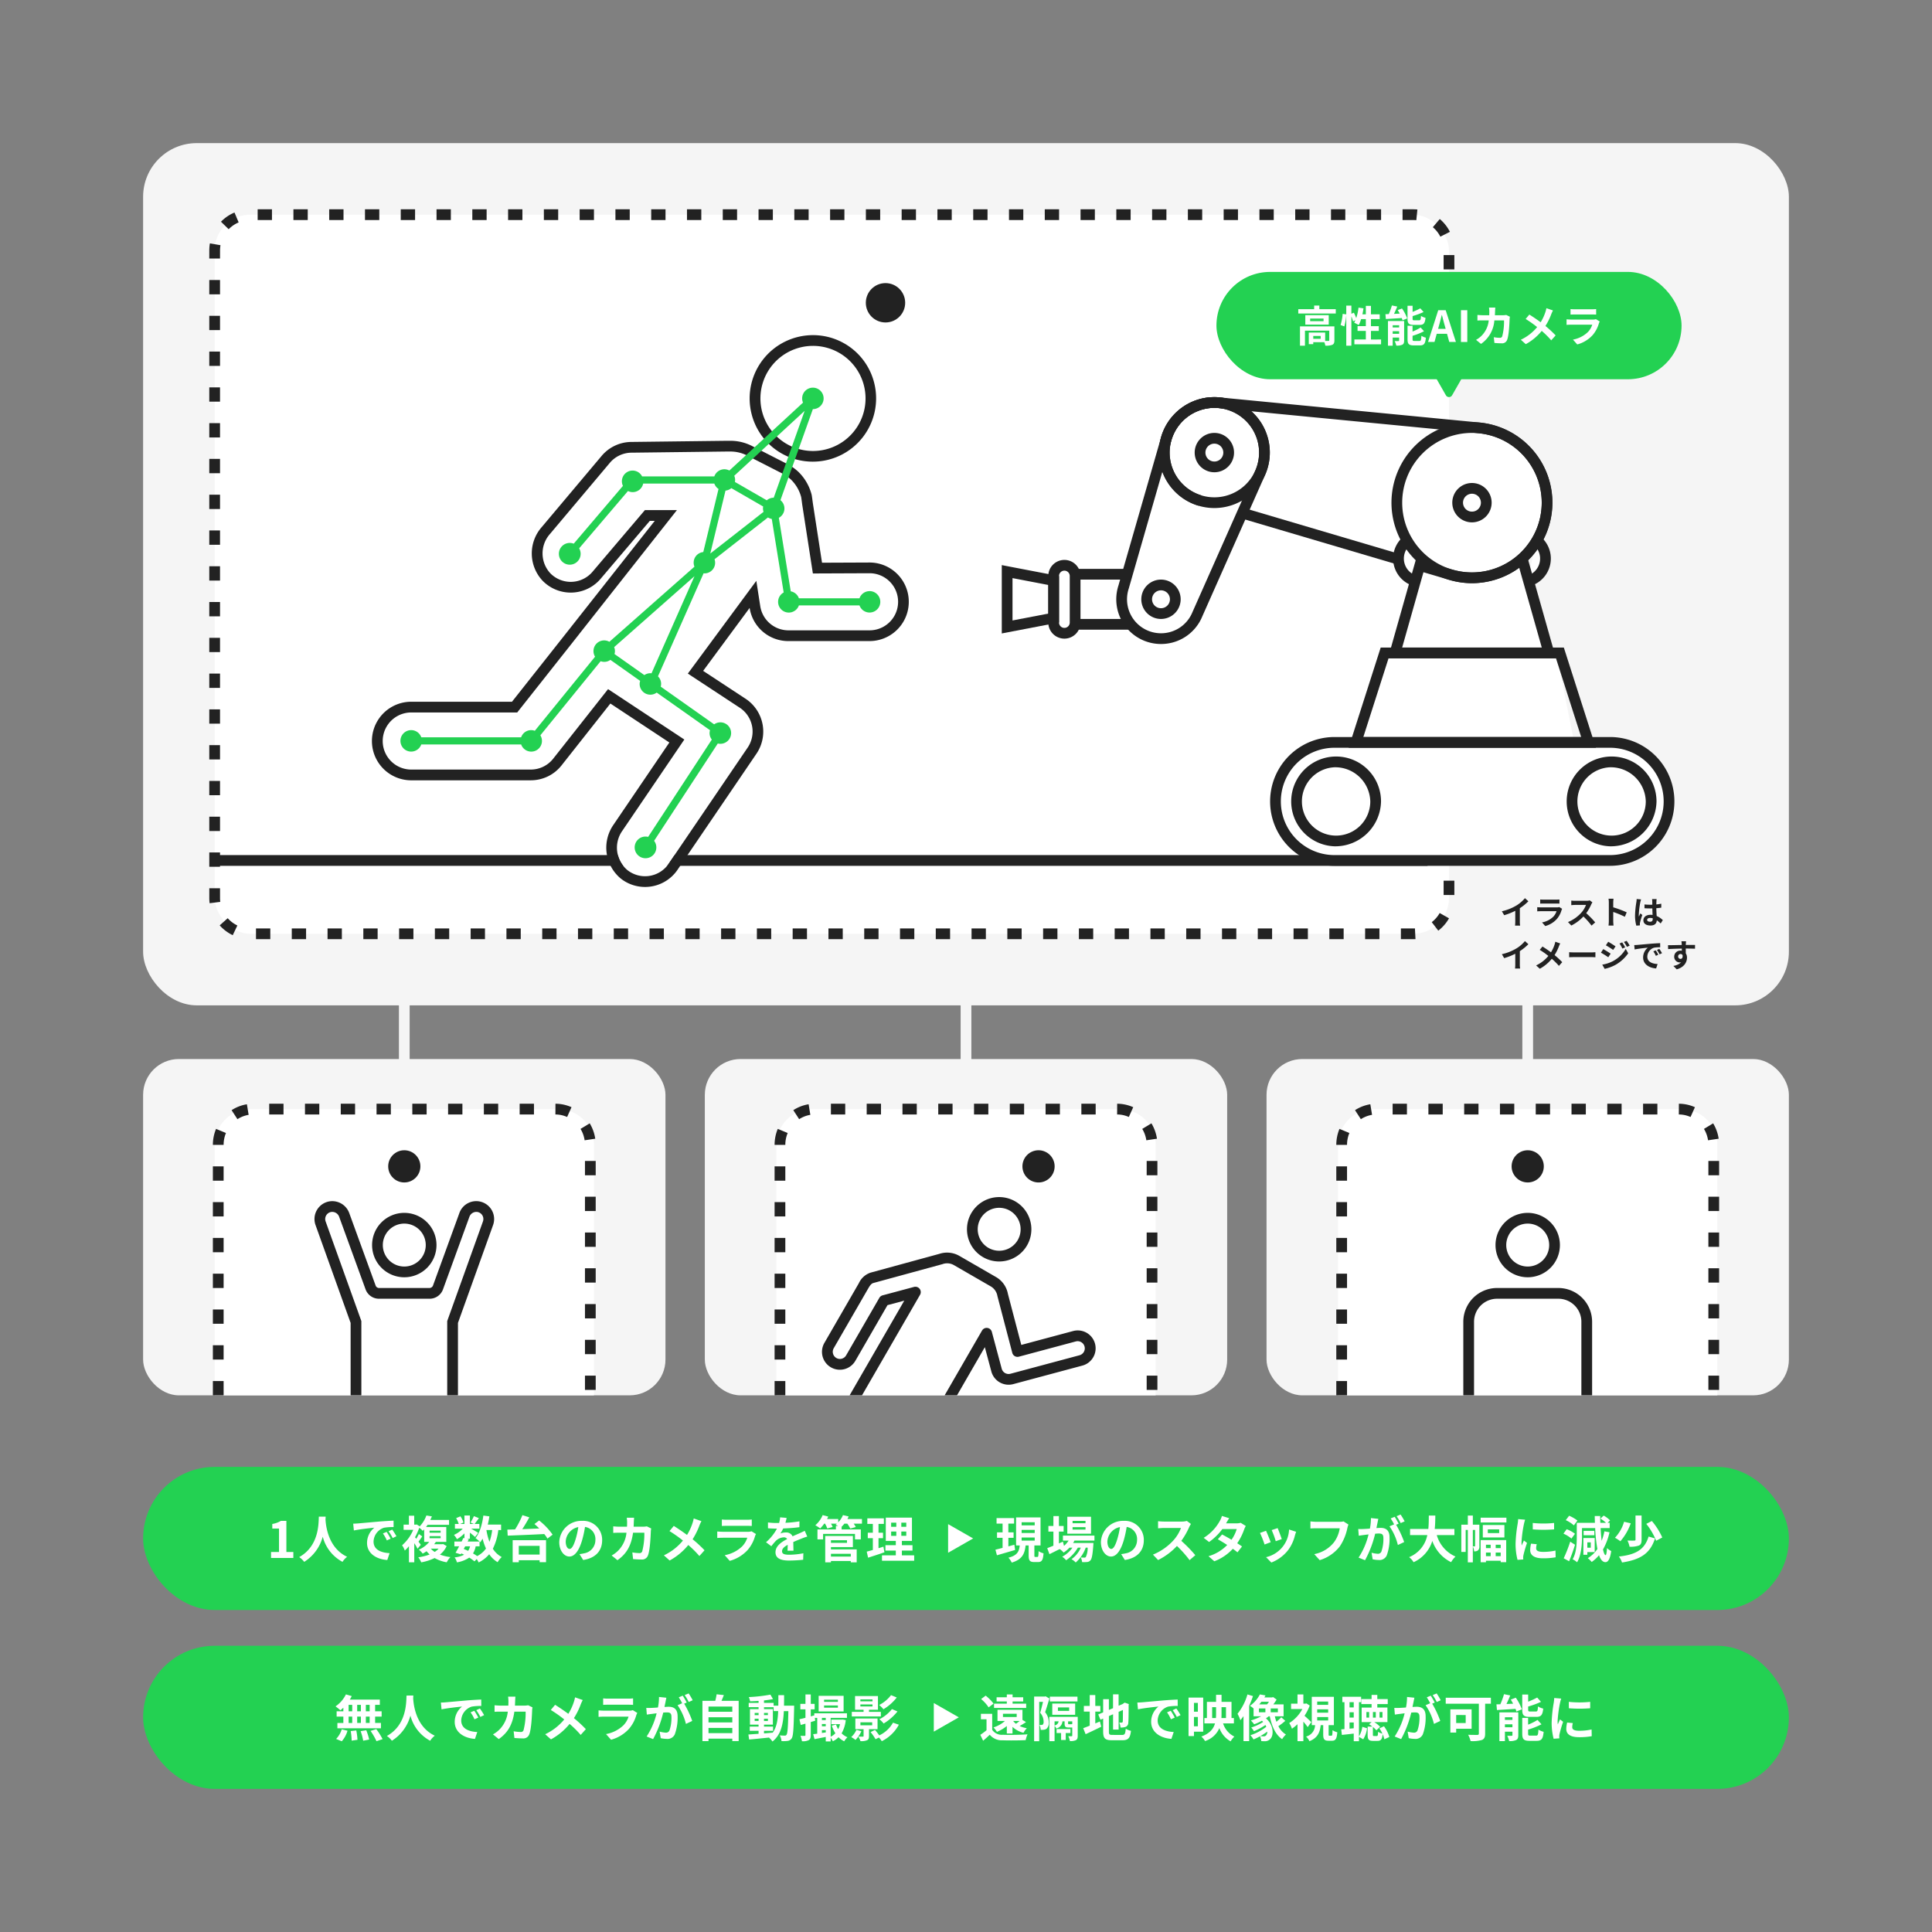 <svg xmlns="http://www.w3.org/2000/svg" viewBox="0 0 540 540"><rect x="0" y="0" width="540" height="540" fill="#808080" stroke="none"/><rect x="40" y="40" width="460" height="241" rx="15" fill="#f5f5f5"></rect><rect x="60" y="60" width="345" height="201" rx="10" fill="#fff"></rect><path d="M395 262.5h-3.445v-3H395c.159 0 .318 0 .475-.013l.159 3q-.315.013-.634.013zm-9.445 0h-4v-3h4zm-10 0h-4v-3h4zm-10 0h-4v-3h4zm-10 0h-4v-3h4zm-10 0h-4v-3h4zm-10 0h-4v-3h4zm-10 0h-4v-3h4zm-10 0h-4v-3h4zm-10 0h-4v-3h4zm-10 0h-4v-3h4zm-10 0h-4v-3h4zm-10 0h-4v-3h4zm-10 0h-4v-3h4zm-10 0h-4v-3h4zm-10 0h-4v-3h4zm-10 0h-4v-3h4zm-10 0h-4v-3h4zm-10 0h-4v-3h4zm-10 0h-4v-3h4zm-10 0h-4v-3h4zm-10 0h-4v-3h4zm-10 0h-4v-3h4zm-10 0h-4v-3h4zm-10 0h-4v-3h4zm-10 0h-4v-3h4zm-10 0h-4v-3h4zm-10 0h-4v-3h4zm-10 0h-4v-3h4zm-10 0h-4v-3h4zm-10 0h-4v-3h4zm-10 0h-4v-3h4zm-10 0h-4v-3h4zm-10.5-1.115a11.5 11.5 0 0 1-3.649-2.743l2.24-2a8.5 8.5 0 0 0 2.7 2.032zm336.955-1.267l-1.831-2.377a8.482 8.482 0 0 0 2.219-2.551l2.608 1.483a11.484 11.484 0 0 1-2.997 3.445zm-343.419-7.666A11.7 11.7 0 0 1 58.5 251v-2.731h3V251a8.579 8.579 0 0 0 .067 1.077zm347.909-2.293h-3v-4h3zm-345-7.89h-3v-4h3zm345-2.11h-3v-4h3zm-345-7.89h-3v-4h3zm345-2.11h-3v-4h3zm-345-7.89h-3v-4h3zm345-2.11h-3v-4h3zm-345-7.89h-3v-4h3zm345-2.11h-3v-4h3zm-345-7.89h-3v-4h3zm345-2.11h-3v-4h3zm-345-7.89h-3v-4h3zm345-2.11h-3v-4h3zm-345-7.89h-3v-4h3zm345-2.11h-3v-4h3zm-345-7.89h-3v-4h3zm345-2.11h-3v-4h3zm-345-7.89h-3v-4h3zm345-2.11h-3v-4h3zm-345-7.89h-3v-4h3zm345-2.11h-3v-4h3zm-345-7.89h-3v-4h3zm345-2.11h-3v-4h3zm-345-7.89h-3v-4h3zm0-10h-3v-4h3zm0-10h-3v-4h3zm0-10h-3v-4h3zm0-10h-3v-4h3zm345-8.854h-3V81.3h3zm-345-1.146h-3v-4h3zm345-6.967h-3v-4h3zm-345-3.033h-3V70a11.571 11.571 0 0 1 .17-1.979l2.956.513A8.543 8.543 0 0 0 61.5 70zm341.083-6.115a8.493 8.493 0 0 0-2.1-2.648l1.936-2.291a11.438 11.438 0 0 1 2.836 3.58zM63.915 64.065l-2.148-2.094A11.45 11.45 0 0 1 65.54 59.4l1.165 2.765a8.454 8.454 0 0 0-2.79 1.9zm331.948-2.522A8.764 8.764 0 0 0 395 61.5h-2.983v-3H395a11.5 11.5 0 0 1 1.165.059zm-9.846-.043h-4v-3h4zm-10 0h-4v-3h4zm-10 0h-4v-3h4zm-10 0h-4v-3h4zm-10 0h-4v-3h4zm-10 0h-4v-3h4zm-10 0h-4v-3h4zm-10 0h-4v-3h4zm-10 0h-4v-3h4zm-10 0h-4v-3h4zm-10 0h-4v-3h4zm-10 0h-4v-3h4zm-10 0h-4v-3h4zm-10 0h-4v-3h4zm-10 0h-4v-3h4zm-10 0h-4v-3h4zm-10 0h-4v-3h4zm-10 0h-4v-3h4zm-10 0h-4v-3h4zm-10 0h-4v-3h4zm-10 0h-4v-3h4zm-10 0h-4v-3h4zm-10 0h-4v-3h4zm-10 0h-4v-3h4zm-10 0h-4v-3h4zm-10 0h-4v-3h4zm-10 0h-4v-3h4zm-10 0h-4v-3h4zm-10 0h-4v-3h4zm-10 0h-4v-3h4zm-10 0h-4v-3h4zm-10 0h-4v-3h4z" fill="#222"></path><rect x="40" y="296" width="146" height="94" rx="10" fill="#f5f5f5"></rect><rect x="197" y="296" width="146" height="94" rx="10" fill="#f5f5f5"></rect><rect x="354" y="296" width="146" height="94" rx="10" fill="#f5f5f5"></rect><path d="M427 298a1.5 1.5 0 0 1-1.5-1.5v-17a1.5 1.5 0 0 1 3 0v17a1.5 1.5 0 0 1-1.5 1.5zM270 298a1.5 1.5 0 0 1-1.5-1.5v-17a1.5 1.5 0 0 1 3 0v17a1.5 1.5 0 0 1-1.5 1.5zM113 298a1.5 1.5 0 0 1-1.5-1.5v-17a1.5 1.5 0 0 1 3 0v17a1.5 1.5 0 0 1-1.5 1.5z" fill="#f5f5f5"></path><rect x="40" y="410" width="460" height="40" rx="20" fill="#23d152"></rect><path d="M75.758 433.782h2.227v-6.555h-1.877v-1.275a6.731 6.731 0 0 0 2.41-.868h1.526v8.7h1.947v1.667h-6.233zM91.021 423.907c-.013.224-.027.5-.042.8.113 1.934.813 7.971 6.038 10.422a5.5 5.5 0 0 0-1.289 1.415 11.108 11.108 0 0 1-5.519-7.032 11.963 11.963 0 0 1-5.183 7.032 5.824 5.824 0 0 0-1.4-1.331c5.59-3.1 5.394-9.455 5.492-11.3zM100.077 425.8c1.162-.1 3.46-.308 6-.532 1.428-.113 2.942-.2 3.922-.239l.014 1.793a14.329 14.329 0 0 0-2.675.183 4.209 4.209 0 0 0-2.928 3.88c0 2.283 2.129 3.109 4.482 3.221l-.644 1.919c-2.913-.181-5.659-1.751-5.659-4.762a5.5 5.5 0 0 1 2.045-4.273c-1.2.126-4.118.435-5.729.785l-.182-1.905a23.98 23.98 0 0 0 1.354-.07zm9.105 4.272l-1.065.477a10.686 10.686 0 0 0-1.093-1.947l1.037-.435a18.476 18.476 0 0 1 1.121 1.903zm1.625-.686l-1.051.5a12.293 12.293 0 0 0-1.149-1.886l1.023-.476a21.2 21.2 0 0 1 1.177 1.86zM124.834 432.13a6.4 6.4 0 0 1-1.863 2.381 12.348 12.348 0 0 0 2.914.7 6.235 6.235 0 0 0-1.023 1.457 10.566 10.566 0 0 1-3.39-1.19 13.769 13.769 0 0 1-3.74 1.2 5.643 5.643 0 0 0-.826-1.414 13.539 13.539 0 0 0 3.179-.786 6.573 6.573 0 0 1-.854-.91 10.146 10.146 0 0 1-1.092.672 4.74 4.74 0 0 0-1.079-1.092 7.744 7.744 0 0 0 2.914-2.185h-1.415v-3.516c-.126.154-.267.294-.407.434a4.6 4.6 0 0 0-.98-.855 16.911 16.911 0 0 1-1.172 2.638l.351.435a14.746 14.746 0 0 0 .728-1.331l.938.658a36.934 36.934 0 0 1-1.05 1.485c.294.378.546.714.658.868l-.924 1.093a16.013 16.013 0 0 0-.911-1.555v5.351h-1.49v-4.5a10.808 10.808 0 0 1-1.162 1.218 5.4 5.4 0 0 0-.757-1.471 11.806 11.806 0 0 0 3.124-4.328h-2.7v-1.443h1.485v-2.493h1.484v2.493h.448l.253-.056.84.532a8.876 8.876 0 0 0 1.863-3.039l1.541.252c-.14.336-.294.658-.448.994h5.238v1.373H119.5a5.925 5.925 0 0 1-.42.6h5.659v4.16h-2.914a7.285 7.285 0 0 1-.49.658h2.228l.294-.056zm-4.763-3.727h3.082v-.574h-3.082zm0 1.541h3.082v-.589h-3.082zm.337 2.9a5.054 5.054 0 0 0 1.092.925 5.06 5.06 0 0 0 1.093-.925zM139.282 427.647a15.748 15.748 0 0 1-1.527 5.225 6.576 6.576 0 0 0 2.479 2.325 6.434 6.434 0 0 0-1.148 1.443 7.62 7.62 0 0 1-2.354-2.227 9.089 9.089 0 0 1-2.955 2.3 6.322 6.322 0 0 0-.532-.952l-.631.643a13.272 13.272 0 0 0-1.456-1.049 8.605 8.605 0 0 1-3.446 1.33 3.864 3.864 0 0 0-.659-1.387 7.468 7.468 0 0 0 2.662-.742 7.847 7.847 0 0 0-.784-.378l-.155.265-1.457-.448c.309-.49.659-1.12 1.009-1.793H127v-1.345h2.03c.169-.349.337-.686.477-.994l.308.071v-1.345a10.156 10.156 0 0 1-2.1 1.624 5.013 5.013 0 0 0-.841-1.2 7.462 7.462 0 0 0 2.466-1.751h-2.186v-1.317h1.065a7.465 7.465 0 0 0-.728-1.625l1.2-.5a5.948 5.948 0 0 1 .841 1.737l-.9.392h1.177v-2.353h1.527v2.353h1.106l-.924-.406a13.6 13.6 0 0 0 .938-1.779l1.4.56a81.72 81.72 0 0 1-1.2 1.625h1.331v1.317h-2.3c.672.378 1.667.967 1.975 1.177l-.882 1.148c-.308-.294-.9-.784-1.443-1.219v1.7h-.9l.6.126-.336.671h3.334a9.693 9.693 0 0 0-1.134-.965c1.19-1.43 1.862-3.811 2.2-6.3l1.681.224a24.043 24.043 0 0 1-.449 2.3h3.726v1.541zm-9.665 5.294c.42.169.826.337 1.233.534a4.27 4.27 0 0 0 .532-1.276h-1.359zm3.334-.742a5.649 5.649 0 0 1-.743 1.989 12.7 12.7 0 0 1 1.163.743 6.866 6.866 0 0 0 2.465-2.116 14.846 14.846 0 0 1-.952-2.758 8.782 8.782 0 0 1-.645 1.007c-.056-.055-.112-.126-.2-.21v1.346zm3-4.552a17.655 17.655 0 0 0 .855 3.291 14.976 14.976 0 0 0 .756-3.291zM150.69 424.985a18.6 18.6 0 0 1 3.768 3.951l-1.442 1.106a8.993 8.993 0 0 0-.9-1.274c-3.7.2-7.606.35-10.211.448l-.1-1.681c.644-.014 1.372-.042 2.157-.056a24.016 24.016 0 0 0 2.059-3.993l1.919.618a43.11 43.11 0 0 1-1.961 3.305c1.513-.056 3.138-.126 4.748-.2-.448-.448-.91-.868-1.344-1.247zm-7.4 5.5h9.33v6.15h-1.793v-.546H145v.56h-1.709zm1.71 1.588v2.427h5.828v-2.424zM161.973 434.385c.532-.071.924-.141 1.288-.225a3.755 3.755 0 0 0 3.152-3.712 3.434 3.434 0 0 0-2.9-3.67 30.17 30.17 0 0 1-.826 3.769c-.827 2.8-2.031 4.51-3.544 4.51s-2.83-1.695-2.83-4.035a6.186 6.186 0 0 1 6.388-5.938 5.293 5.293 0 0 1 5.6 5.421c0 2.913-1.793 4.986-5.3 5.518zm-1.079-4.2a22.294 22.294 0 0 0 .742-3.363 4.349 4.349 0 0 0-3.515 4.021c0 1.4.56 2.087 1.078 2.087.574-.002 1.134-.87 1.695-2.747zM182.01 427.213a6.052 6.052 0 0 0-.1.742c-.056 1.513-.224 5.421-.827 6.85a1.724 1.724 0 0 1-1.807 1.079c-.8 0-1.638-.057-2.325-.113l-.21-1.876a11.608 11.608 0 0 0 1.961.2.744.744 0 0 0 .8-.49 19.148 19.148 0 0 0 .589-5.2h-3.152c-.518 3.7-1.849 5.9-4.356 7.676l-1.625-1.316a8.038 8.038 0 0 0 1.835-1.373 8.234 8.234 0 0 0 2.307-4.992h-1.849c-.476 0-1.246 0-1.849.056v-1.835c.589.057 1.317.1 1.849.1h2c.014-.393.028-.8.028-1.219a10.377 10.377 0 0 0-.1-1.289h2.06c-.042.322-.071.911-.084 1.247-.015.434-.029.854-.057 1.261h2.634a6.717 6.717 0 0 0 1.064-.1zM196.052 425.168a11.07 11.07 0 0 0-.574 1.246 20 20 0 0 1-1.892 3.811 36.282 36.282 0 0 1 3.334 3.081l-1.442 1.611a28.147 28.147 0 0 0-3.1-3.082 17.523 17.523 0 0 1-5.211 4.329l-1.611-1.443a15.292 15.292 0 0 0 5.323-4.132 36.342 36.342 0 0 0-3.754-2.648l1.2-1.443c1.121.7 2.564 1.682 3.7 2.522a15.274 15.274 0 0 0 1.54-3.32 10.437 10.437 0 0 0 .337-1.289zM211.3 428.768a5.178 5.178 0 0 0-.266.587 10.068 10.068 0 0 1-2.073 3.881 10.488 10.488 0 0 1-5 3.026l-1.4-1.583a9.45 9.45 0 0 0 4.86-2.451 6.1 6.1 0 0 0 1.443-2.424H202.1c-.336 0-1.036.014-1.625.07v-1.821c.589.056 1.191.085 1.625.085h6.934a2.949 2.949 0 0 0 1.022-.141zm-9.539-4.063a11.615 11.615 0 0 0 1.457.07h5.392a13.011 13.011 0 0 0 1.514-.07v1.808a24.37 24.37 0 0 0-1.541-.042h-5.365c-.448 0-1.051.013-1.457.042zM220.115 433.432c.028-.406.042-1.05.056-1.653-1.023.561-1.583 1.107-1.583 1.793 0 .771.659.981 2.017.981a21.24 21.24 0 0 0 3.937-.407l-.057 1.807a38.358 38.358 0 0 1-3.922.225c-2.171 0-3.81-.519-3.81-2.312 0-1.764 1.681-2.886 3.264-3.7a1.084 1.084 0 0 0-.967-.476 3.437 3.437 0 0 0-2.171.953 17.652 17.652 0 0 0-1.289 1.527l-1.484-1.108a13.56 13.56 0 0 0 3.053-3.809h-.168c-.56 0-1.583-.028-2.339-.1v-1.624a17.812 17.812 0 0 0 2.437.154h.673a7.726 7.726 0 0 0 .28-1.582l1.821.153c-.07.337-.168.812-.336 1.373a32.048 32.048 0 0 0 3.922-.406l-.014 1.625c-1.331.2-3.04.307-4.525.364a8.469 8.469 0 0 1-.8 1.4 4.366 4.366 0 0 1 1.569-.28 1.889 1.889 0 0 1 1.849 1.079c.714-.336 1.3-.574 1.877-.826.532-.238 1.022-.477 1.527-.715l.7 1.611a14.784 14.784 0 0 0-1.653.588c-.616.239-1.4.546-2.255.939.014.77.042 1.793.056 2.423zM240.922 425.868h-2.311a6.984 6.984 0 0 1 .588.939l-1.54.434a8.339 8.339 0 0 0-.841-1.373h-.812a7.82 7.82 0 0 1-.771.855v.756h5.365v2.773h-1.625v-1.526h-8.922v1.526h-1.57v-2.773h5.156v-.979h.616c-.253-.14-.519-.266-.7-.35a6.14 6.14 0 0 0 .351-.28h-1.639a7 7 0 0 1 .462.925l-1.5.42a7.922 7.922 0 0 0-.63-1.345h-.238a10.289 10.289 0 0 1-1.121 1.345 8.655 8.655 0 0 0-1.359-.9 7.511 7.511 0 0 0 2.059-2.843l1.555.42c-.1.224-.21.448-.322.672h3.11v.939a6.459 6.459 0 0 0 1.33-2.031l1.583.378q-.147.357-.336.714h4.062zm-8.671 7.2h7.2v3.614H237.8v-.382h-5.548v.378h-1.6V429.3h7.732v3.124h-6.136zm0-2.563v.728h4.483v-.728zm0 3.781v.785h5.549v-.785zM247.2 433.866c-1.541.547-3.222 1.079-4.567 1.513l-.378-1.694a74.065 74.065 0 0 0 1.709-.463v-3.291h-1.415V428.4h1.415v-2.465h-1.541v-1.555h4.623v1.555h-1.5v2.465h1.261v1.528h-1.261v2.8c.462-.139.925-.28 1.373-.433zm8.32.855v1.512h-9.006v-1.512h3.866v-1.331h-2.9v-1.5h2.9v-1.2h-2.8v-6.514h7.312v6.514h-2.815v1.2h2.969v1.5h-2.969v1.331zm-6.443-7.97h1.442v-1.163h-1.442zm0 2.52h1.442v-1.2h-1.442zm4.23-3.683h-1.387v1.163h1.387zm0 2.479h-1.387v1.2h1.387zM283.73 433.222c-1.765.518-3.642 1.064-5.084 1.485l-.421-1.569c.561-.126 1.247-.308 2-.5v-2.816h-1.556v-1.527h1.556v-2.437h-1.682v-1.541h4.9v1.541h-1.611v2.437h1.468v1.527h-1.457v2.4c.547-.154 1.121-.309 1.667-.463zm6.22 1.947c.252 0 .308-.224.336-1.625a4.281 4.281 0 0 0 1.386.616c-.139 1.919-.5 2.438-1.54 2.438h-1.051c-1.289 0-1.569-.477-1.569-1.891v-2.746h-.854c-.252 2.283-.9 3.908-3.88 4.791a4.957 4.957 0 0 0-.924-1.373c2.535-.63 2.983-1.778 3.165-3.418H284v-7.844h6.835v7.844h-1.723v2.746c0 .406.028.462.266.462zm-4.4-8.824h3.656v-.869h-3.656zm0 2.129h3.656v-.869h-3.656zm0 2.129h3.656v-.869h-3.656zM300.321 430.6a8.345 8.345 0 0 1-.392.672h5.687s-.014.378-.028.575c-.2 2.731-.42 3.851-.8 4.257a1.307 1.307 0 0 1-.925.477 8.8 8.8 0 0 1-1.414.028 3.334 3.334 0 0 0-.379-1.3c.449.042.813.042 1 .042a.48.48 0 0 0 .42-.155 6.11 6.11 0 0 0 .518-2.619h-.546a9.985 9.985 0 0 1-2.8 4.146 4.566 4.566 0 0 0-1.177-.924 7.708 7.708 0 0 0 2.605-3.222h-.826a10.7 10.7 0 0 1-3.278 3.516 4.922 4.922 0 0 0-1.092-.981 8.451 8.451 0 0 0 2.857-2.535h-.84a8.75 8.75 0 0 1-1.625 1.372 5.777 5.777 0 0 0-1.093-.98c-1.008.5-2.017 1.009-2.872 1.428l-.616-1.68c.477-.183 1.065-.42 1.723-.687v-3.95h-1.4v-1.568h1.4v-2.76h1.541v2.76h1.317v1.568h-1.317v3.306l1.12-.491.3 1.192a6.871 6.871 0 0 0 1.288-1.485h-1.583v-1.4h8.806v1.4zm4.623-1.933h-6.626v-4.735h6.626zm-1.541-3.586h-3.614v.672h3.611zm0 1.765h-3.614v.672h3.611zM313.369 434.385c.532-.071.924-.141 1.288-.225a3.755 3.755 0 0 0 3.152-3.712 3.434 3.434 0 0 0-2.9-3.67 30.17 30.17 0 0 1-.826 3.769c-.827 2.8-2.031 4.51-3.544 4.51s-2.83-1.695-2.83-4.035a6.186 6.186 0 0 1 6.388-5.938 5.293 5.293 0 0 1 5.6 5.421c0 2.913-1.793 4.986-5.3 5.518zm-1.079-4.2a22.294 22.294 0 0 0 .742-3.363 4.349 4.349 0 0 0-3.515 4.021c0 1.4.56 2.087 1.078 2.087.574-.002 1.134-.87 1.695-2.747zM332.873 425.952a6.615 6.615 0 0 0-.49.868 20.609 20.609 0 0 1-2.2 3.853 39.294 39.294 0 0 1 3.908 4.006l-1.6 1.386a31.955 31.955 0 0 0-3.53-3.963 18.458 18.458 0 0 1-5.267 3.935l-1.443-1.513a15.859 15.859 0 0 0 5.749-4.019 10.881 10.881 0 0 0 2.087-3.433h-4.749c-.588 0-1.358.084-1.653.1v-1.989a15.938 15.938 0 0 0 1.653.1h4.931a5.111 5.111 0 0 0 1.457-.181zM348.2 426.513a6.591 6.591 0 0 0-.463.994 16.124 16.124 0 0 1-1.932 3.838c.518.322.994.644 1.344.9l-1.275 1.64a15.967 15.967 0 0 0-1.3-.995 13.388 13.388 0 0 1-5.169 3.488l-1.625-1.415a11.853 11.853 0 0 0 5.225-3.138 60.346 60.346 0 0 0-2.62-1.6l1.191-1.331c.742.377 1.7.91 2.633 1.47a10.17 10.17 0 0 0 1.457-2.983h-4.02a16.493 16.493 0 0 1-3.7 3.614l-1.512-1.163a12.834 12.834 0 0 0 4.468-4.65 6.2 6.2 0 0 0 .63-1.471l2.031.63c-.336.49-.7 1.135-.868 1.429l-.014.014h2.871a4.453 4.453 0 0 0 1.219-.154zM355.158 431.051l-1.709.644a28.5 28.5 0 0 0-1.275-3.236l1.681-.6c.35.712 1.022 2.408 1.303 3.192zm7.115-2.913c-.168.448-.252.742-.336 1.022a11.291 11.291 0 0 1-1.905 4.1 10.944 10.944 0 0 1-4.692 3.474l-1.471-1.5a8.257 8.257 0 0 0 6.429-7.732zm-4.02 2.045l-1.681.588a23.342 23.342 0 0 0-1.134-3.11l1.666-.547c.267.603.953 2.424 1.149 3.069zM376.9 426.12a5.712 5.712 0 0 0-.308.981 14.411 14.411 0 0 1-2.1 5.1 11.194 11.194 0 0 1-5.631 3.866l-1.527-1.68a9.245 9.245 0 0 0 5.491-3.279 8.862 8.862 0 0 0 1.639-3.95h-6.528c-.63 0-1.3.029-1.667.057v-1.976c.42.042 1.219.113 1.681.113h6.472a4.646 4.646 0 0 0 1.106-.113zM385.245 424.523c-.084.365-.168.8-.239 1.149-.084.42-.195.925-.294 1.429.462-.029.883-.056 1.163-.056 1.471 0 2.507.658 2.507 2.647a13.569 13.569 0 0 1-.784 5.057 2.216 2.216 0 0 1-2.284 1.274 7.849 7.849 0 0 1-1.652-.2l-.308-1.835a8.09 8.09 0 0 0 1.708.294 1.02 1.02 0 0 0 1.037-.6 10.6 10.6 0 0 0 .56-3.8c0-1.108-.476-1.261-1.345-1.261-.224 0-.56.027-.952.056a30.074 30.074 0 0 1-2.829 7.41l-1.807-.729a20.582 20.582 0 0 0 2.787-6.485c-.49.056-.925.112-1.191.154-.392.042-1.106.14-1.54.21l-.155-1.877a12.891 12.891 0 0 0 1.471 0 41.837 41.837 0 0 0 1.793-.112 15.457 15.457 0 0 0 .295-2.942zm4.972 1.653a27.587 27.587 0 0 1 2.256 4.833l-1.765.826a15.729 15.729 0 0 0-2.34-5.225l1.289-.546a15.668 15.668 0 0 0-.952-1.653l1.106-.462c.35.518.84 1.4 1.121 1.919zm1.275-.462a13.886 13.886 0 0 0-1.135-1.933l1.107-.463a16.745 16.745 0 0 1 1.135 1.906zM401.583 429.062a9.352 9.352 0 0 0 5.239 6 6.685 6.685 0 0 0-1.232 1.569 10.443 10.443 0 0 1-5.253-5.939 9.643 9.643 0 0 1-5.239 5.953 4.936 4.936 0 0 0-1.246-1.415 8.4 8.4 0 0 0 5.084-6.163h-4.818v-1.723h5.1c.14-1.317.126-2.592.14-3.74h1.821c-.014 1.148-.028 2.437-.168 3.74h5.5v1.723zM413.482 432.115a1.49 1.49 0 0 1-.35 1.191 1.528 1.528 0 0 1-1.107.3 3.789 3.789 0 0 0-.364-1.36v4.427h-1.4v-9.049h-.6v6.15h-1.219v-7.621h1.821V423.6h1.4v2.549h1.821zm-1.289.1c.07 0 .1-.028.1-.141v-4.454h-.631v4.595zm8.853-8.026v1.344h-7.2v-1.344zm-7.2 6.275h7.144v6.177h-1.541v-.407h-4.118v.421h-1.485zm6.64-4.231v3.488h-6.037v-3.488zm-5.155 5.519v.953h1.317v-.953zm1.317 3.194v-1h-1.317v1zm2.381-7.48h-3.18v1.034h3.18zm.42 4.286h-1.4v.953h1.4zm0 3.194v-1h-1.4v1zM426.277 424.762a11.652 11.652 0 0 0-.336 1.232 34.323 34.323 0 0 0-.672 5.085 6.705 6.705 0 0 0 .056.9c.2-.491.42-.954.616-1.4l.869.673a33.217 33.217 0 0 0-1 3.4 4.1 4.1 0 0 0-.084.645c.014.154.014.379.028.574l-1.6.112a17.711 17.711 0 0 1-.546-4.538 38.475 38.475 0 0 1 .574-5.491 10.377 10.377 0 0 0 .14-1.358zm3.25 6.849a4.575 4.575 0 0 0-.168 1.162c0 .617.532.981 1.933.981a15.935 15.935 0 0 0 3.474-.364l.042 1.878a19.31 19.31 0 0 1-3.586.279c-2.395 0-3.53-.868-3.53-2.283a8.553 8.553 0 0 1 .238-1.807zm4.847-5.939v1.793a38.423 38.423 0 0 1-5.954 0l-.014-1.793a28.327 28.327 0 0 0 5.968 0zM439.226 430.042a9.181 9.181 0 0 0-2.241-1.387l.911-1.232a8.8 8.8 0 0 1 2.311 1.274zm1 1.724a57.412 57.412 0 0 1-1.653 4.608l-1.513-.827a40.375 40.375 0 0 0 1.821-4.651zm-.323-5.421a8.873 8.873 0 0 0-2.269-1.457l.939-1.233a10.136 10.136 0 0 1 2.32 1.345zm9.96 1.932a17.237 17.237 0 0 1-1.821 4.805c.224.98.462 1.568.714 1.583.2.014.336-.7.407-1.989a4.454 4.454 0 0 0 1.176.854c-.35 2.549-1.036 3.1-1.611 3.1-.77-.014-1.358-.7-1.793-1.947a10.457 10.457 0 0 1-2.045 1.891 8.79 8.79 0 0 0-1.093-1.065 8.638 8.638 0 0 0 2.676-2.564 41.826 41.826 0 0 1-.616-5.84h-3.684v2.437c0 2.1-.2 5.154-1.373 7.116a5.451 5.451 0 0 0-1.247-.841c1.065-1.806 1.163-4.384 1.163-6.275v-3.912h5.071a80.478 80.478 0 0 1-.056-1.891h1.526q0 .966.042 1.891h1.583a9 9 0 0 0-1.554-1.177l.9-.84a7.359 7.359 0 0 1 1.793 1.345l-.686.672h.574v1.47h-2.535c.07 1.3.168 2.507.294 3.557a15.814 15.814 0 0 0 .77-2.647zm-6.2 5.534v.755h-1.103v-4.677h3.166v3.922zm1.961-4.707h-2.994v-1.219h2.984zm-1.961 1.989v1.5h.966v-1.5zM455.8 425.77a15.515 15.515 0 0 1-2.9 5.015 12.66 12.66 0 0 0-1.513-.981 10.993 10.993 0 0 0 2.549-4.468zm6.78 4.216c-1.373 4.315-4.16 5.94-9.217 6.738a5.765 5.765 0 0 0-.883-1.667c4.637-.518 7.172-1.849 8.307-5.589zm-3.754-6.4v6.794c0 .882-.168 1.358-.77 1.61a6.8 6.8 0 0 1-2.592.323 6.259 6.259 0 0 0-.588-1.723c.8.027 1.667.027 1.919.014s.336-.056.336-.252v-6.766zm2.872 1.541a19.047 19.047 0 0 1 2.913 4.608l-1.709.911a18.559 18.559 0 0 0-2.759-4.721z" fill="#fff"></path><rect x="40" y="460" width="460" height="40" rx="20" fill="#23d152"></rect><path d="M95.967 477.3a9.8 9.8 0 0 1-.826.728 15.435 15.435 0 0 0-1.359-1.092 8.628 8.628 0 0 0 2.9-3.348l1.625.477a7.733 7.733 0 0 1-.547.98h8.405v1.471h-1.317v1.793h1.821v1.484h-1.821v1.779h1.625v1.485H94.3v-1.485h1.667v-1.782H94.09v-1.484h1.877zm-2.017 8.74a6.9 6.9 0 0 0 1.569-2.689l1.611.392a7.672 7.672 0 0 1-1.6 2.942zm3.488-7.731h1.009v-1.793h-1.009zm0 3.263h1.009v-1.782h-1.009zm2.143 2.087a18.018 18.018 0 0 1 .336 2.619l-1.625.239a17.8 17.8 0 0 0-.266-2.676zm1.289-5.35v-1.793h-1.037v1.793zm-1.037 1.484v1.779h1.037v-1.782zm2.536 3.811a15.611 15.611 0 0 1 .812 2.605l-1.667.321a14.949 14.949 0 0 0-.714-2.661zm.952-7.088h-1.064v1.793h1.064zm0 3.277h-1.064v1.779h1.064zm1.849 3.5a18.961 18.961 0 0 1 1.765 2.8l-1.709.574a18.055 18.055 0 0 0-1.653-2.872zM115.528 473.907c-.014.224-.028.5-.042.8.112 1.934.812 7.971 6.037 10.422a5.5 5.5 0 0 0-1.289 1.415 11.111 11.111 0 0 1-5.519-7.032 11.965 11.965 0 0 1-5.182 7.032 5.843 5.843 0 0 0-1.4-1.331c5.589-3.1 5.393-9.455 5.491-11.3zM124.583 475.8c1.163-.1 3.46-.308 6-.532 1.429-.113 2.942-.2 3.922-.239l.014 1.793a14.329 14.329 0 0 0-2.675.183 4.21 4.21 0 0 0-2.928 3.88c0 2.283 2.13 3.109 4.483 3.221l-.644 1.919c-2.914-.181-5.66-1.751-5.66-4.762a5.5 5.5 0 0 1 2.045-4.273c-1.2.126-4.118.435-5.729.785l-.182-1.905a23.927 23.927 0 0 0 1.354-.07zm9.1 4.272l-1.064.477a10.806 10.806 0 0 0-1.093-1.947l1.036-.435a18.476 18.476 0 0 1 1.126 1.903zm1.625-.686l-1.051.5a12.291 12.291 0 0 0-1.143-1.886l1.022-.476a20.967 20.967 0 0 1 1.177 1.86zM148.836 477.213a6.052 6.052 0 0 0-.1.742c-.056 1.513-.224 5.421-.826 6.85a1.725 1.725 0 0 1-1.808 1.079c-.8 0-1.638-.057-2.325-.113l-.21-1.876a11.608 11.608 0 0 0 1.961.2.745.745 0 0 0 .8-.49 19.191 19.191 0 0 0 .588-5.2h-3.151c-.519 3.7-1.849 5.9-4.357 7.676l-1.625-1.316a8.016 8.016 0 0 0 1.835-1.373 8.241 8.241 0 0 0 2.312-4.987h-1.849c-.477 0-1.247 0-1.85.056v-1.835c.589.057 1.317.1 1.85.1h2c.015-.393.029-.8.029-1.219a10.572 10.572 0 0 0-.1-1.289h2.059c-.042.322-.071.911-.084 1.247-.014.434-.029.854-.056 1.261h2.633a6.717 6.717 0 0 0 1.064-.1zM162.878 475.168a11.07 11.07 0 0 0-.574 1.246 19.993 19.993 0 0 1-1.891 3.811 36.282 36.282 0 0 1 3.334 3.081l-1.443 1.611a27.973 27.973 0 0 0-3.1-3.082 17.5 17.5 0 0 1-5.21 4.329l-1.611-1.443a15.279 15.279 0 0 0 5.322-4.132 36.32 36.32 0 0 0-3.753-2.648l1.2-1.443c1.121.7 2.564 1.682 3.7 2.522a15.233 15.233 0 0 0 1.541-3.32 10.258 10.258 0 0 0 .336-1.289zM178.125 478.768a5.38 5.38 0 0 0-.267.587 10.066 10.066 0 0 1-2.072 3.881 10.488 10.488 0 0 1-5 3.026l-1.4-1.583a9.454 9.454 0 0 0 4.861-2.451 6.1 6.1 0 0 0 1.443-2.424h-6.766c-.337 0-1.037.014-1.625.07v-1.821c.588.056 1.191.085 1.625.085h6.933a2.951 2.951 0 0 0 1.023-.141zm-9.54-4.063a11.634 11.634 0 0 0 1.457.07h5.393a12.983 12.983 0 0 0 1.513-.07v1.808a24.326 24.326 0 0 0-1.541-.042h-5.365c-.448 0-1.05.013-1.457.042zM186.255 474.523c-.084.365-.168.8-.238 1.149-.084.42-.2.925-.294 1.429.462-.029.882-.056 1.163-.056 1.47 0 2.507.658 2.507 2.647a13.549 13.549 0 0 1-.785 5.057 2.215 2.215 0 0 1-2.283 1.274 7.867 7.867 0 0 1-1.653-.2l-.308-1.835a8.1 8.1 0 0 0 1.709.294 1.02 1.02 0 0 0 1.037-.6 10.6 10.6 0 0 0 .56-3.8c0-1.108-.476-1.261-1.345-1.261-.224 0-.56.027-.952.056a30.038 30.038 0 0 1-2.83 7.41l-1.807-.729a20.562 20.562 0 0 0 2.788-6.485c-.49.056-.925.112-1.191.154-.392.042-1.106.14-1.541.21l-.154-1.877a12.891 12.891 0 0 0 1.471 0 41.936 41.936 0 0 0 1.793-.112 15.369 15.369 0 0 0 .294-2.942zm4.973 1.653a27.507 27.507 0 0 1 2.255 4.833l-1.765.826a15.707 15.707 0 0 0-2.339-5.225l1.288-.546a15.326 15.326 0 0 0-.952-1.653l1.107-.462c.35.518.84 1.4 1.12 1.919zm1.274-.462a13.98 13.98 0 0 0-1.134-1.933l1.107-.463a16.585 16.585 0 0 1 1.134 1.906zM206.46 475.392v11.248h-1.779v-.687h-6.653v.7h-1.695v-11.261h3.586a15.9 15.9 0 0 0 .378-1.835l2.017.224c-.21.56-.434 1.107-.658 1.611zm-8.432 1.6v1.444h6.653v-1.444zm0 2.985v1.442h6.653v-1.442zm6.653 4.44v-1.457h-6.653v1.457zM221.973 476.736s-.014.547-.014.743c-.126 5.729-.238 7.76-.687 8.405a1.566 1.566 0 0 1-1.106.7 9.4 9.4 0 0 1-1.737.056 3.889 3.889 0 0 0-.491-1.6c.617.056 1.149.07 1.416.07a.51.51 0 0 0 .476-.238c.294-.378.434-2.087.518-6.611h-1.261c-.182 3.754-.826 6.639-3.179 8.5a5.523 5.523 0 0 0-.981-1.107c-2.017.21-4.034.42-5.547.547l-.2-1.4a1005.8 1005.8 0 0 1 2.843-.2v-.839h-2.465v-1.177h2.465v-.547h-2.409v-4.328h2.409v-.546h-2.759v-1.2h2.759v-.56c-.812.056-1.61.1-2.367.112a5.193 5.193 0 0 0-.364-1.177 43.423 43.423 0 0 0 6.037-.686l.729 1.246c-.743.155-1.611.281-2.521.378v.687h2.689v.77h1.316c.015-.924.015-1.89.015-2.927h1.6c0 1.022 0 2-.028 2.927zm-11.038 2.648h1.092v-.616h-1.092zm1.092 1.625v-.63h-1.092v.63zm1.514 3.473c.8-.055 1.624-.126 2.437-.2 1.092-1.513 1.428-3.515 1.526-6.022h-1.274v-1.093h-2.689v.546h2.479v4.328h-2.479v.547h2.535v1.177h-2.535zm1.092-5.1v-.616h-1.092v.616zm-1.092 1v.63h1.092v-.63zM236.393 480.785a9.5 9.5 0 0 1-1.163 3.7 5.362 5.362 0 0 0 1.639 1.08 5.072 5.072 0 0 0-.911 1.134 5.788 5.788 0 0 1-1.583-1.134 5.476 5.476 0 0 1-1.6 1.12 5.853 5.853 0 0 0-.6-.994v1.036H230.8v-1.246c-1.121.223-2.227.448-3.138.616l-.378-1.387c.336-.042.714-.084 1.134-.141v-4.412h-.672l.112.784-1.246.379v3.614c0 .77-.127 1.176-.561 1.428a3.458 3.458 0 0 1-1.905.309 6.607 6.607 0 0 0-.406-1.513c.49.028.981.028 1.149.028s.238-.056.238-.252v-3.165c-.463.126-.911.252-1.317.364l-.364-1.6c.476-.1 1.05-.237 1.681-.406v-2.367H223.7v-1.527h1.429V473.6h1.485v2.633h1.078v1.527h-1.078v1.975l.98-.28v-.589h9.133v1.289h-4.553v5.267a4.433 4.433 0 0 0 1.317-.966 9.563 9.563 0 0 1-.994-2.13l1.176-.307a7.3 7.3 0 0 0 .6 1.288 6.163 6.163 0 0 0 .518-1.4h-2.438v-1.26h2.9l.266-.029zm-.6-2.424h-6.977v-4.37h6.977zm-6.066 1.793v.617h1.073v-.617zm0 2.354h1.073v-.645h-1.079zm1.079 1.709v-.631h-1.079v.785zm3.389-9.148h-3.865v.6h3.865zm0 1.612h-3.865v.616h3.865zM240.756 483.881a8.533 8.533 0 0 1-1.639 2.436 8.733 8.733 0 0 0-1.191-.8 5.992 5.992 0 0 0 1.443-2.018zm5.449-4.133h-8.125v-1.274h3.292v-.6h-2.381v-3.824h6.4v3.824h-2.507v.6h3.32zm-3.32 3.558v1.947c0 .644-.126.967-.589 1.163a4.181 4.181 0 0 1-1.793.238 5.3 5.3 0 0 0-.6-1.275c.533.028 1.093.028 1.247.015.182 0 .224-.042.224-.183v-1.905h-2.3v-2.984h6.205v2.984zm-2.409-7.774h3.389v-.547h-3.389zm0 1.429h3.389v-.574h-3.389zm.014 5.267h3.291v-.841h-3.291zm10.743-.168a10.914 10.914 0 0 1-4.776 4.608 5.094 5.094 0 0 0-.8-1.022l-.938.475a14.166 14.166 0 0 0-1.387-2l1.233-.6a17.849 17.849 0 0 1 1.19 1.526 8.53 8.53 0 0 0 3.839-3.558zm-.588-7.607a13.392 13.392 0 0 1-3.726 3.292 6.829 6.829 0 0 0-1.19-1.19 9.653 9.653 0 0 0 3.319-2.76zm.2 3.9a14.319 14.319 0 0 1-3.866 3.376 6.8 6.8 0 0 0-1.19-1.192 10.606 10.606 0 0 0 3.515-2.843zM277.324 483.488a3.221 3.221 0 0 0 2.955 1.387c1.681.07 4.987.028 6.92-.126a7.582 7.582 0 0 0-.518 1.625c-1.737.084-4.707.111-6.416.042a4.366 4.366 0 0 1-3.628-1.555 33.831 33.831 0 0 1-1.849 1.681l-.788-1.653a16.932 16.932 0 0 0 1.737-1.288v-3.054h-1.569v-1.527h3.152zm-1-6.275a10.9 10.9 0 0 0-2.1-2.325l1.274-.953a12.184 12.184 0 0 1 2.2 2.227zm5.085 7.3v-2.087a11.055 11.055 0 0 1-2.76 1.638 8.606 8.606 0 0 0-.966-1.247 8.835 8.835 0 0 0 3.208-1.806h-2.087v-3.124h6.975v2.83l1 .616c-.6.406-1.219.784-1.779 1.093a7.62 7.62 0 0 0 2 .616 5.716 5.716 0 0 0-.924 1.274 6.622 6.622 0 0 1-3.076-1.654v1.849zm5.407-7.144h-8.979v-1.191h3.572v-.616h-2.858V474.4h2.858v-.8h1.611v.8h2.969v1.163h-2.969v.616h3.8zm-6.486 2.535h3.838v-.9h-3.838zm2.858 1.107a4.067 4.067 0 0 0 .77.784c.336-.224.715-.518 1.037-.784zM293.312 474.733c-.364 1.2-.812 2.746-1.2 3.825a4.41 4.41 0 0 1 1.008 2.857 2.06 2.06 0 0 1-.616 1.779 1.646 1.646 0 0 1-.771.281 5.491 5.491 0 0 1-.854.027 3.445 3.445 0 0 0-.35-1.387c.224.015.42.015.56.015a.577.577 0 0 0 .378-.112 1.082 1.082 0 0 0 .225-.813 3.734 3.734 0 0 0-.967-2.479c.28-.869.574-2.087.8-3.054h-1.065v11h-1.42v-12.48h2.97l.238-.071zm7.915 10.394c0 .658-.1 1.022-.519 1.261a3.622 3.622 0 0 1-1.681.238 5.256 5.256 0 0 0-.434-1.358c.392.013.785.013.925.013s.182-.042.182-.182v-2.255h-1.065c-.868 0-1.078-.252-1.078-1.177v-.546h-.6a2.182 2.182 0 0 1-1.709 2 2.321 2.321 0 0 0-.491-.728v4.272h-1.47v-6.794h7.942zm-.07-9.567h-7.719v-1.345h7.719zm-7.046 3.726v-3.138h6.4v3.138zm.644 3a1.42 1.42 0 0 0 1.135-1.162h-1.135zm3.124 2.1v1.947h-1.3v-1.947h-1.261v-1.107h3.867v1.107zm-2.185-6.192h3.138v-.966h-3.138zm4.006 3.684v-.756h-1.163v.546c0 .238.028.252.238.252h.645c.168 0 .21-.014.252-.056zM306.135 481.7c.435-.182.869-.364 1.289-.547l.378 1.472c-1.485.742-3.081 1.484-4.37 2.087l-.672-1.681c.5-.182 1.12-.421 1.821-.7v-3.941h-1.639v-1.583h1.639v-3.04h1.554v3.04h1.415v1.583h-1.415zm7.481 3.222c.77 0 .91-.322 1.036-1.751a4.212 4.212 0 0 0 1.457.6c-.224 1.96-.714 2.632-2.354 2.632h-2.983c-1.891 0-2.438-.517-2.438-2.451v-3.6l-.756.322-.616-1.485 1.372-.575v-3.684h1.6v3l1.162-.49v-3.87h1.555v3.195l1.106-.477.3-.2.294-.2 1.162.407-.055.279c0 2.662-.029 4.343-.1 4.917a1.2 1.2 0 0 1-.715 1.163 3.908 3.908 0 0 1-1.457.2 4.585 4.585 0 0 0-.35-1.4 6.37 6.37 0 0 0 .672.028c.168 0 .252-.056.309-.308.028-.224.042-1.246.042-3.236l-1.2.533v4.944h-1.555v-4.272l-1.162.5v4.315c0 .826.126.952.98.952zM319.239 475.8c1.162-.1 3.46-.308 6-.532 1.429-.113 2.941-.2 3.922-.239l.014 1.793a14.329 14.329 0 0 0-2.675.178 4.21 4.21 0 0 0-2.928 3.88c0 2.283 2.129 3.109 4.482 3.221l-.644 1.919c-2.913-.181-5.659-1.751-5.659-4.762a5.5 5.5 0 0 1 2.045-4.273c-1.2.126-4.118.435-5.729.785l-.182-1.905a20.705 20.705 0 0 0 1.354-.065zm9.105 4.272l-1.065.477a10.743 10.743 0 0 0-1.092-1.947l1.036-.435a18.476 18.476 0 0 1 1.121 1.903zm1.624-.686l-1.05.5A12.291 12.291 0 0 0 327.77 478l1.022-.476a20.959 20.959 0 0 1 1.176 1.86zM333.715 484.007v1.232H332.2v-10.758h4.1v9.526zm0-8.041v2.466h1.092v-2.466zm1.092 6.542v-2.619h-1.092v2.619zm7.046-.813a6.183 6.183 0 0 0 3.152 3.684 6.471 6.471 0 0 0-1.051 1.331 7.045 7.045 0 0 1-3.138-3.7 6.463 6.463 0 0 1-4 3.614 5.406 5.406 0 0 0-1.037-1.247c2.367-.882 3.4-2.185 3.824-3.684h-2.97v-1.5h.7v-4.524h2.563V473.7h1.527v1.975h2.788v4.525h.672v1.5zm-2-1.5c.028-.378.042-.756.042-1.12v-1.92H338.8v3.04zm1.569-3.04v1.934c0 .364-.014.742-.028 1.106h1.275v-3.04zM350.208 474.062a27.214 27.214 0 0 1-1.064 2.716v9.876h-1.583v-7a11.189 11.189 0 0 1-.869 1.149 11.548 11.548 0 0 0-.8-1.793 15.38 15.38 0 0 0 2.773-5.407zm9.035 6.918a17.764 17.764 0 0 1-1.933 1.486 5.739 5.739 0 0 0 2.115 2.339 5.627 5.627 0 0 0-1.064 1.3c-1.863-1.26-2.872-3.572-3.46-6.4h-.28a8.686 8.686 0 0 1-.785.574c2.255 1.919 2.227 4.9 1.149 5.827a2.042 2.042 0 0 1-1.485.575c-.28 0-.63-.014-.98-.042a3.627 3.627 0 0 0-.351-1.345 16.317 16.317 0 0 1-1.807.883 5.743 5.743 0 0 0-.882-1.177 13.872 13.872 0 0 0 4.454-2.367c-.07-.168-.154-.322-.238-.49a17.681 17.681 0 0 1-3.222 1.737 5.271 5.271 0 0 0-.756-1.037 12.951 12.951 0 0 0 3.334-1.555 3.564 3.564 0 0 0-.337-.336 14.135 14.135 0 0 1-2.171.994 10.915 10.915 0 0 0-.924-1.078 13.958 13.958 0 0 0 2.885-1.163h-2.129v-2.171a4.8 4.8 0 0 0-1.022-.742 8.949 8.949 0 0 0 2.787-3.194l1.569.28c-.1.183-.21.378-.322.56h2.157l.294-.1.981.7a15.558 15.558 0 0 1-.925 1.345h2.872v3.319h-2.452a13.119 13.119 0 0 0 .449 1.541 15.455 15.455 0 0 0 1.359-1.261zm-7.368-2.394h1.807v-1.065h-1.807zm.687-2.942c-.2.252-.393.5-.6.743h2.171a6.589 6.589 0 0 0 .547-.743zm1.652 8.348a19.418 19.418 0 0 1-1.961 1.261 8.332 8.332 0 0 0 .939.057.8.8 0 0 0 .686-.281 1.516 1.516 0 0 0 .336-1.037zm2.956-6.471h-2v1.065h2zM365.5 482.731a19.583 19.583 0 0 0-1.205-1.526v5.463h-1.639v-4.749a11.317 11.317 0 0 1-1.555 1.261 7.185 7.185 0 0 0-.756-1.583 10.447 10.447 0 0 0 3.67-3.922h-3.155v-1.5h1.793V473.6h1.639v2.577h.574l.28-.07.925.6a14.042 14.042 0 0 1-1.457 2.857c.616.533 1.625 1.5 1.891 1.779zm6.625 2.41c.238 0 .295-.182.322-1.555a4.125 4.125 0 0 0 1.331.589c-.14 1.89-.518 2.367-1.471 2.367h-.98c-1.219 0-1.485-.448-1.485-1.808v-2.548h-.7c-.224 2-.841 3.557-3.152 4.482a4.177 4.177 0 0 0-.939-1.289 3.344 3.344 0 0 0 2.508-3.193h-.911v-7.915h6.178v7.915h-1.471v2.521c0 .392.028.434.238.434zm-3.964-8.628h3.068v-.925h-3.068zm0 2.184h3.068v-.938h-3.068zm0 2.172h3.068v-.938h-3.068zM379.833 485.323a6.6 6.6 0 0 0 .938-2.676l1.317.407a7.147 7.147 0 0 1-1.065 3.082l-1.19-.673v1.219h-1.458v-2.143c-1.176.153-2.338.266-3.319.378l-.182-1.555.91-.07v-7.536h-.6v-1.5h5.253v1.5h-.6zm-2.634-9.567v1.471h1.176v-1.471zm0 4.314h1.176v-1.484H377.2zm1.176 2.984v-1.625H377.2v1.737zm8.559 3.082a7.611 7.611 0 0 0-.476-1.415c-.154 1.485-.546 1.863-1.457 1.863h-1.19c-1.289 0-1.555-.435-1.555-1.737v-2.255h1.344a9.509 9.509 0 0 0-.939-.658l.728-.6h-2.8v-4.062h2.773v-.972h-2.857v-1.4h2.857v-1.176h1.6v1.176h2.914v1.4h-2.914v.966h2.83v4.062h-3.7a6.981 6.981 0 0 1 1.653 1.331l-1.051.966a6.98 6.98 0 0 0-.966-.939v2.144c0 .336.042.392.322.392h.77c.252 0 .322-.14.35-1.191a3.863 3.863 0 0 0 1.219.532 9.313 9.313 0 0 0-.841-1.47l1.275-.6a9.4 9.4 0 0 1 1.5 3zm-4.258-7.62h-.757v1.568h.757zm1.863 0h-.8v1.568h.8zm1.05 1.568h.813v-1.568h-.813zM395.331 474.523c-.084.365-.168.8-.238 1.149-.084.42-.2.925-.294 1.429.462-.029.882-.056 1.162-.056 1.471 0 2.508.658 2.508 2.647a13.569 13.569 0 0 1-.785 5.057 2.215 2.215 0 0 1-2.283 1.274 7.859 7.859 0 0 1-1.653-.2l-.308-1.835a8.1 8.1 0 0 0 1.709.294 1.022 1.022 0 0 0 1.037-.6 10.623 10.623 0 0 0 .56-3.8c0-1.108-.476-1.261-1.345-1.261-.224 0-.56.027-.952.056a30.077 30.077 0 0 1-2.83 7.41l-1.807-.729a20.585 20.585 0 0 0 2.788-6.485c-.491.056-.925.112-1.191.154-.392.042-1.107.14-1.541.21l-.154-1.877a12.891 12.891 0 0 0 1.471 0 42.035 42.035 0 0 0 1.793-.112 15.369 15.369 0 0 0 .294-2.942zm4.973 1.653a27.579 27.579 0 0 1 2.255 4.833l-1.765.826a15.727 15.727 0 0 0-2.339-5.225l1.288-.546a15.5 15.5 0 0 0-.952-1.653l1.106-.462c.351.518.841 1.4 1.121 1.919zm1.274-.462a13.98 13.98 0 0 0-1.134-1.933l1.106-.463a16.457 16.457 0 0 1 1.135 1.906zM416.712 476.2H415.1v8.349c0 1.009-.238 1.5-.9 1.779a9.461 9.461 0 0 1-3.165.308 7.589 7.589 0 0 0-.687-1.765c1 .056 2.213.042 2.55.042.322 0 .448-.1.448-.393v-8.32h-9.259v-1.681h12.62zm-9.707 6.99v1.065h-1.625v-6.486h5.94v5.421zm0-3.839v2.249h2.662v-2.242zM423.667 474.51a13.7 13.7 0 0 1 1.694 3.249l-1.527.616a5.158 5.158 0 0 0-.251-.742c-1.85.126-3.754.238-5.183.322l-.14-1.583c.336 0 .7-.014 1.092-.027a22.01 22.01 0 0 0 1.023-2.817l1.737.351c-.322.812-.7 1.653-1.051 2.395l1.863-.084a22.39 22.39 0 0 0-.658-1.148zm.7 10.463c0 .728-.14 1.134-.6 1.373a4.154 4.154 0 0 1-1.961.28 6.2 6.2 0 0 0-.533-1.471 11.648 11.648 0 0 0 1.233 0c.168 0 .224-.042.224-.21v-.938h-2.1v2.647h-1.541v-8.041h5.281zm-3.74-4.987v.729h2.1v-.729zm2.1 2.787v-.826h-2.1v.826zm4.776-2.9c-1.638 0-2.03-.49-2.03-2.031v-4.216h1.652v2a21.846 21.846 0 0 0 2.522-1.163l1.064 1.205a25.669 25.669 0 0 1-3.586 1.316v.827c0 .5.084.56.617.56h1.527c.448 0 .546-.21.6-1.429a4.563 4.563 0 0 0 1.471.616c-.182 1.793-.616 2.312-1.905 2.312zm1.85 5.239c.476 0 .574-.266.644-1.681a5.162 5.162 0 0 0 1.457.617c-.183 1.974-.6 2.521-1.947 2.521h-1.989c-1.639 0-2.045-.476-2.045-2.017v-4.4h1.638v1.891a15.883 15.883 0 0 0 2.634-1.316l1.107 1.218a21.259 21.259 0 0 1-3.741 1.485v1.121c0 .49.1.56.645.56zM436.364 474.762a11.428 11.428 0 0 0-.337 1.232 34.323 34.323 0 0 0-.672 5.085 6.705 6.705 0 0 0 .056.9c.2-.491.42-.954.616-1.4l.869.673a33.474 33.474 0 0 0-1 3.4 4.1 4.1 0 0 0-.084.645c.014.154.014.379.028.574l-1.6.112a17.658 17.658 0 0 1-.547-4.538 38.623 38.623 0 0 1 .574-5.491 10.206 10.206 0 0 0 .141-1.358zm3.249 6.849a4.575 4.575 0 0 0-.168 1.162c0 .617.533.981 1.933.981a15.935 15.935 0 0 0 3.474-.364l.042 1.878a19.3 19.3 0 0 1-3.586.279c-2.395 0-3.53-.868-3.53-2.283a8.493 8.493 0 0 1 .239-1.807zm4.847-5.939v1.793a38.41 38.41 0 0 1-5.953 0l-.014-1.793a28.317 28.317 0 0 0 5.967 0zM272 430l-7-4v8l7-4zM268 480l-7-4v8l7-4zM70 310h86a10 10 0 0 1 10 10v70H60v-70a10 10 0 0 1 10-10z" fill="#fff"></path><path d="M62.5 390h-3v-4h3zm104-1.51h-3v-4h3zM62.5 380h-3v-4h3zm104-1.51h-3v-4h3zM62.5 370h-3v-4h3zm104-1.51h-3v-4h3zM62.5 360h-3v-4h3zm104-1.51h-3v-4h3zM62.5 350h-3v-4h3zm104-1.51h-3v-4h3zM62.5 340h-3v-4h3zm104-1.51h-3v-4h3zM62.5 330h-3v-4h3zm104-1.51h-3v-4h3zM62.5 320h-3a11.594 11.594 0 0 1 .888-4.473l2.77 1.151A8.608 8.608 0 0 0 62.5 320zm100.906-1.286a8.527 8.527 0 0 0-1.144-3.181l2.566-1.553a11.544 11.544 0 0 1 1.546 4.294zm-97.041-5.9l-1.632-2.514a11.1 11.1 0 0 1 4.277-1.654l.484 2.96a8.13 8.13 0 0 0-3.129 1.211zm92.148-.61a8.086 8.086 0 0 0-3.276-.707l.016-3a11.072 11.072 0 0 1 4.486.969zm-9.268-.707h-4v-3h4zm-10 0h-4v-3h4zm-10 0h-4v-3h4zm-10 0h-4v-3h4zm-10 0h-4v-3h4zm-10 0h-4v-3h4zm-10 0h-4v-3h4zm-10 0h-4v-3h4z" fill="#222"></path><path d="M227 310h86a10 10 0 0 1 10 10v70H217v-70a10 10 0 0 1 10-10zM384 310h86a10 10 0 0 1 10 10v70H374v-70a10 10 0 0 1 10-10z" fill="#fff"></path><path d="M219.5 390h-3v-4h3zm104-1.51h-3v-4h3zm-104-8.49h-3v-4h3zm104-1.51h-3v-4h3zm-104-8.49h-3v-4h3zm104-1.51h-3v-4h3zm-104-8.49h-3v-4h3zm104-1.51h-3v-4h3zm-104-8.49h-3v-4h3zm104-1.51h-3v-4h3zm-104-8.49h-3v-4h3zm104-1.51h-3v-4h3zm-104-8.49h-3v-4h3zm104-1.51h-3v-4h3zm-104-8.49h-3a11.594 11.594 0 0 1 .888-4.473l2.77 1.151A8.608 8.608 0 0 0 219.5 320zm100.906-1.286a8.527 8.527 0 0 0-1.144-3.181l2.566-1.553a11.544 11.544 0 0 1 1.546 4.294zm-97.041-5.9l-1.632-2.517a11.1 11.1 0 0 1 4.277-1.654l.484 2.96a8.13 8.13 0 0 0-3.129 1.214zm92.148-.61a8.086 8.086 0 0 0-3.276-.707l.016-3a11.072 11.072 0 0 1 4.486.969zm-9.268-.707h-4v-3h4zm-10 0h-4v-3h4zm-10 0h-4v-3h4zm-10 0h-4v-3h4zm-10 0h-4v-3h4zm-10 0h-4v-3h4zm-10 0h-4v-3h4zm-10 0h-4v-3h4zM376.5 390h-3v-4h3zm104-1.51h-3v-4h3zm-104-8.49h-3v-4h3zm104-1.51h-3v-4h3zm-104-8.49h-3v-4h3zm104-1.51h-3v-4h3zm-104-8.49h-3v-4h3zm104-1.51h-3v-4h3zm-104-8.49h-3v-4h3zm104-1.51h-3v-4h3zm-104-8.49h-3v-4h3zm104-1.51h-3v-4h3zm-104-8.49h-3v-4h3zm104-1.51h-3v-4h3zm-104-8.49h-3a11.594 11.594 0 0 1 .888-4.473l2.77 1.151A8.608 8.608 0 0 0 376.5 320zm100.906-1.286a8.527 8.527 0 0 0-1.144-3.181l2.566-1.553a11.544 11.544 0 0 1 1.546 4.294zm-97.041-5.9l-1.632-2.517a11.1 11.1 0 0 1 4.277-1.654l.484 2.96a8.13 8.13 0 0 0-3.129 1.214zm92.148-.61a8.086 8.086 0 0 0-3.276-.707l.016-3a11.072 11.072 0 0 1 4.486.969zm-9.268-.707h-4v-3h4zm-10 0h-4v-3h4zm-10 0h-4v-3h4zm-10 0h-4v-3h4zm-10 0h-4v-3h4zm-10 0h-4v-3h4zm-10 0h-4v-3h4zm-10 0h-4v-3h4zM427 342a6 6 0 1 1-6 6 6.007 6.007 0 0 1 6-6m0-3a9 9 0 1 0 9 9 9 9 0 0 0-9-9zM445 390h-3v-20.638a6.439 6.439 0 0 0-6.5-6.362h-17a6.439 6.439 0 0 0-6.5 6.362V390h-3v-20.638a9.443 9.443 0 0 1 9.5-9.362h17a9.443 9.443 0 0 1 9.5 9.362z" fill="#222"></path><circle cx="427" cy="326" r="4.5" fill="#222"></circle><circle cx="113" cy="326" r="4.5" fill="#222"></circle><path d="M113 342a6 6 0 1 1-6 6 6.007 6.007 0 0 1 6-6m0-3a9 9 0 1 0 9 9 9 9 0 0 0-9-9z" fill="#222"></path><path d="M128 390h-3v-20.761l9.981-27.825a2 2 0 0 0-1.614-2.676 2.072 2.072 0 0 0-2.174 1.388l-7.386 20.294a3.982 3.982 0 0 1-3.823 2.58h-13.955a3.986 3.986 0 0 1-3.836-2.58l-7.386-20.294a2.073 2.073 0 0 0-2.174-1.388 2 2 0 0 0-1.616 2.67L101 369.239V390h-3v-20.239l-9.8-27.333a5 5 0 0 1 3.991-6.657 5.053 5.053 0 0 1 5.44 3.33l7.386 20.294a1.034 1.034 0 0 0 1.006.605h13.937a1.081 1.081 0 0 0 1.033-.605l7.386-20.294a5 5 0 0 1 9.028-.933 4.988 4.988 0 0 1 .4 4.266L128 369.761zM299.938 372.028l-14.481 3.881-3.757-14.325a6.842 6.842 0 0 0-3.251-4.612l-10.357-5.98a6.881 6.881 0 0 0-5.54-.535l-19.179 5.236a5.513 5.513 0 0 0-3.321 2.965l-9.618 16.659a5 5 0 1 0 8.66 5l8.964-15.526 4.685-1.255L237.468 390h3.464l16.224-28.1a1.5 1.5 0 0 0-1.687-2.2l-8.783 2.354a1.5 1.5 0 0 0-.911.7l-9.275 16.063a2 2 0 1 1-3.464-2l9.618-16.659c.61-1.056.96-1.423 1.506-1.568l19.189-5.239.1-.03a3.783 3.783 0 0 1 3.146.27l10.358 5.979a3.86 3.86 0 0 1 1.828 2.688l4.156 15.871a1.5 1.5 0 0 0 1.839 1.069l15.938-4.27a2 2 0 0 1 1.036 3.863l-19.319 5.177a2 2 0 0 1-2.45-1.415l-2.757-10.291a1.5 1.5 0 0 0-2.748-.362l-10.45 18.1h3.464l7.773-13.465 1.821 6.793a5 5 0 0 0 6.124 3.537l19.318-5.177a5 5 0 0 0-2.588-9.66zM288.024 329.9a4.5 4.5 0 1 0-1.647-6.147 4.5 4.5 0 0 0 1.647 6.147zM279.282 334.588a9 9 0 1 0 4.492 1.207 9 9 0 0 0-4.492-1.207zm5.188 12a6 6 0 1 1-2.2-8.2 6.024 6.024 0 0 1 2.2 8.201zM59 239h340v3H59z" fill="#222"></path><path d="M297.5 158a3 3 0 0 0-3 3v1.261l-13-2.5v15.468l13-2.5V174a3 3 0 0 0 6 0v-13a3 3 0 0 0-3-3zM429.563 151.079l-2.8 11.407a6.5 6.5 0 0 0 2.8-11.407z" fill="#fff"></path><path d="M450 207.5h-10l-5-25h-2.08l-7.463-26.382h-.034a21.258 21.258 0 0 0 2.078-2.124c.148-.177.285-.362.428-.544a20.806 20.806 0 0 0 4.491-12.95c0-.705-.038-1.4-.106-2.088-.023-.233-.069-.459-.1-.69-.06-.449-.117-.9-.2-1.338-.055-.273-.131-.537-.2-.807-.093-.386-.182-.773-.3-1.151-.086-.285-.191-.561-.289-.84-.121-.349-.24-.7-.379-1.038-.118-.287-.252-.564-.382-.845-.147-.317-.292-.635-.454-.943-.149-.284-.312-.559-.473-.835s-.337-.575-.519-.854-.372-.545-.565-.814-.375-.516-.573-.766a21.26 21.26 0 0 0-.656-.784c-.2-.23-.4-.456-.616-.677-.243-.256-.493-.5-.75-.748q-.317-.3-.645-.586a19.322 19.322 0 0 0-1.51-1.2 20.253 20.253 0 0 0-.938-.647c-.221-.142-.447-.275-.673-.409-.341-.2-.682-.4-1.035-.582-.219-.114-.443-.216-.666-.321a20.992 20.992 0 0 0-1.135-.509c-.211-.084-.428-.156-.642-.234-.411-.151-.821-.3-1.244-.424-.192-.057-.39-.1-.585-.151-.454-.12-.909-.239-1.375-.328-.149-.029-.3-.044-.453-.07-.52-.088-1.04-.172-1.572-.221v-.008l-72.258-6.992v.01c-.2-.024-.394-.042-.593-.058a12.795 12.795 0 0 0-1.112-.056c-.447 0-.887.026-1.322.067-.142.013-.281.036-.422.053-.293.036-.583.078-.869.133-.162.03-.321.065-.481.1-.262.06-.521.126-.778.2-.1.028-.2.046-.292.075-.063.02-.123.048-.187.069-.258.084-.51.18-.761.279-.144.056-.291.107-.432.169q-.532.23-1.042.5c-.161.086-.313.183-.47.275-.206.121-.412.24-.611.371-.18.118-.352.245-.526.371-.152.111-.3.221-.451.337-.184.145-.363.294-.539.448q-.182.159-.357.324c-.185.173-.368.347-.544.53-.08.083-.154.17-.232.255a13.957 13.957 0 0 0-1.757 2.378c-.023.039-.048.076-.07.115-.157.274-.3.555-.44.841-.036.073-.072.146-.106.22q-.2.426-.368.867c-.027.07-.051.14-.077.211-.079.216-.168.426-.237.647-.03.1-.049.2-.077.3-.044.137-.079.277-.119.416l-.119.413-.12.415-.119.415-.12.415-.119.414-.119.415-.12.415-.119.415-.119.415-.119.414-.12.416-.119.414c-.039.139-.08.276-.12.415l-.119.414-.119.415-.12.415-.119.415-.119.415c-.039.139-.08.276-.12.414l-.119.415-.119.415c-.039.139-.08.276-.12.414l-.119.416c-.039.139-.08.276-.12.414l-.119.415-.119.415c-.039.139-.08.276-.12.415l-.119.414-.119.415-.119.414-.12.415-.119.416c-.039.139-.08.276-.12.414l-.119.415-.119.415c-.039.139-.08.276-.12.415l-.119.414-.119.415c-.039.139-.08.276-.12.415l-.119.414-.12.416-.119.414-.119.415-.119.415c-.039.139-.08.276-.12.414l-.119.416-.119.414c-.039.139-.081.276-.12.415l-.119.414-.12.416-.119.414-.119.415c-.039.139-.08.276-.12.414l-.119.415-.119.416c-.039.139-.08.275-.12.414l-.119.415-.119.415c-.039.139-.08.276-.12.415l-.119.414-.119.415c-.039.139-.081.276-.12.415l-.119.414-.12.415-.119.415-.119.415-.119.414c-.039.138-.081.276-.12.415l-.119.415-.12.415-.119.415-.119.414-.12.415-.119.414-.12.416-.119.414-.119.415-.119.415c-.039.139-.081.276-.12.415l-.119.415-.119.414c-.039.138-.081.277-.12.416l-.119.414-.119.414c-.039.138-.081.277-.12.416l-.119.414-.12.415-.119.415-.119.415c-.039.139-.081.275-.119.414s-.081.277-.12.416l-.119.414c-.039.139-.081.276-.12.414l-.119.416-.119.414c-.039.139-.081.276-.12.415l-.119.414c-.039.138-.081.277-.12.416l-.119.415a11 11 0 0 0 20.646 7.54c.059-.131.12-.261.175-.394s.12-.261.175-.395.12-.261.175-.4.12-.26.175-.394.12-.26.175-.394.12-.261.175-.394.121-.261.175-.4.121-.26.175-.394.121-.261.175-.394.121-.261.176-.4.12-.261.175-.4.12-.26.175-.393.12-.261.175-.395.12-.261.175-.394.12-.261.175-.4.12-.26.175-.394.12-.261.175-.394.121-.261.175-.4.121-.261.176-.4.12-.26.174-.393.121-.261.175-.395.121-.261.176-.394.12-.261.175-.4.12-.26.175-.394.12-.261.175-.394.12-.261.175-.4.12-.261.175-.4.12-.26.175-.393.121-.261.175-.395.12-.261.175-.394.121-.261.176-.4.12-.261.174-.394.121-.261.175-.394.121-.262.176-.4.12-.261.175-.394.12-.261.175-.395.12-.26.175-.394.12-.261.175-.394.12-.261.175-.4.12-.261.175-.394.12-.261.175-.394.121-.262.175-.4.121-.261.176-.4.12-.26.174-.393.121-.261.176-.395.12-.261.175-.4.12-.26.175-.394.12-.261.175-.394.12-.261.175-.394.12-.262.175-.4.12-.261.175-.4.12-.26.175-.394.12-.26.175-.394.121-.261.175-.394.121-.262.176-.4.12-.261.174-.394.121-.261.176-.4.12-.261.175-.394.12-.261.175-.394.12-.261.175-.395.12-.26.175-.394.12-.261.175-.4.12-.26.175-.394.12-.261.175-.394.121-.261.175-.394.121-.262.176-.4.12-.261.174-.394.121-.261.176-.395.12-.261.175-.394.12-.261.175-.394.12-.261.175-.4l.11-.249 43.674 13.034a6.494 6.494 0 0 0 5.173 6.168l-1.226-5 2.126.629-7.053 24.385H388l-5 25h-10a16.5 16.5 0 0 0 0 33h77a16.5 16.5 0 0 0 0-33z" fill="#fff"></path><path d="M395.772 163.956a8 8 0 0 1-3.444-14.039l1.9 2.324a5 5 0 0 0 2.149 8.775zM280 177.049v-19.1l16 3.07v12.958zm3-15.467v11.836l10-1.918v-8z" fill="#222"></path><path d="M297.5 178.5a4.505 4.505 0 0 1-4.5-4.5v-13a4.5 4.5 0 0 1 9 0v13a4.505 4.505 0 0 1-4.5 4.5zm0-19a1.5 1.5 0 0 0-1.5 1.5v13a1.5 1.5 0 0 0 3 0v-13a1.5 1.5 0 0 0-1.5-1.5zM339.419 142a15.5 15.5 0 1 1 15.5-15.5 15.518 15.518 0 0 1-15.5 15.5zm0-28a12.5 12.5 0 1 0 12.5 12.5 12.514 12.514 0 0 0-12.5-12.5z" fill="#222"></path><path d="M339.419 132a5.5 5.5 0 1 1 5.5-5.5 5.506 5.506 0 0 1-5.5 5.5zm0-8a2.5 2.5 0 1 0 2.5 2.5 2.5 2.5 0 0 0-2.5-2.5zM324.5 173a5.5 5.5 0 1 1 5.5-5.5 5.506 5.506 0 0 1-5.5 5.5zm0-8a2.5 2.5 0 1 0 2.5 2.5 2.5 2.5 0 0 0-2.5-2.5zM411.419 163a22.5 22.5 0 1 1 22.5-22.5 22.526 22.526 0 0 1-22.5 22.5zm0-42a19.5 19.5 0 1 0 19.5 19.5 19.523 19.523 0 0 0-19.5-19.5z" fill="#222"></path><path d="M411.419 146a5.5 5.5 0 1 1 5.5-5.5 5.506 5.506 0 0 1-5.5 5.5zm0-8a2.5 2.5 0 1 0 2.5 2.5 2.5 2.5 0 0 0-2.5-2.5zM434.903 184h-46.967l8.003-28.291 2.887.817L391.903 181h39.033l-6.923-24.474 2.887-.817L434.903 184z" fill="#222"></path><path d="M427.067 163.956l-.6-2.94a5 5 0 0 0 2.149-8.775l1.9-2.324a8 8 0 0 1-3.444 14.039zM446.055 209h-69.11l8.96-28H437.1zm-65-3h60.89l-7.04-22H388.1z" fill="#222"></path><path d="M450 242h-77a18 18 0 0 1 0-36h77a18 18 0 0 1 0 36zm-77-33a15 15 0 0 0 0 30h77a15 15 0 0 0 0-30z" fill="#222"></path><path d="M373 236.546A12.553 12.553 0 1 1 386 224a12.794 12.794 0 0 1-13 12.546zm0-22.091A9.556 9.556 0 1 0 383 224a9.791 9.791 0 0 0-10-9.545zM450 236.546A12.553 12.553 0 1 1 463 224a12.794 12.794 0 0 1-13 12.546zm0-22.091A9.556 9.556 0 1 0 460 224a9.791 9.791 0 0 0-10-9.545zM346.798 144.848l.85-2.877 43.66 12.904-.851 2.877z" fill="#222"></path><path d="M411.419 163a22.575 22.575 0 0 1-5.442-.689l-.848-.222a21.964 21.964 0 0 1-.677-.2l-7.9-2.336.85-2.877 7.943 2.348c.226.073.416.126.606.18l.766.2a19.487 19.487 0 1 0 6.537-38.31l-.756-.081-70.149-6.783-.007.034-1.394-.16a12.493 12.493 0 0 0-5.1 24.371l-.858 2.875a15.5 15.5 0 0 1 4.429-30.35c.159 0 .32 0 .485.009v-.019l1.364.121 73 7.059.012.019A22.5 22.5 0 0 1 411.419 163zM301 159h14v3h-14zM301 173h15v3h-15z" fill="#222"></path><path d="M324.5 180a12.494 12.494 0 0 1-11.89-16.35c.168-.6 11.9-41.356 11.934-41.474a15.494 15.494 0 0 1 30.375 4.324 15.38 15.38 0 0 1-1.359 6.329c-.619 1.4-17.387 39.169-17.511 39.444A12.434 12.434 0 0 1 324.5 180zm14.919-66a12.546 12.546 0 0 0-12 9.048c-.183.616-11.846 41.163-11.935 41.474A9.5 9.5 0 0 0 324.5 177a9.466 9.466 0 0 0 8.794-5.914c.14-.315 17.289-38.935 17.52-39.466l.009-.018a12.486 12.486 0 0 0-11.4-17.6z" fill="#222"></path><path d="M405.868 110.481L409 105h-8l3.132 5.481a1 1 0 0 0 1.736 0z" fill="#23d152"></path><rect x="340" y="76" width="130" height="30" rx="15" fill="#23d152"></rect><path d="M373.354 86.419v1.212h-10.483v-1.212h4.438v-1.007h1.451v1.007zm-.384 8.7c0 .659-.132 1.044-.6 1.26a4.784 4.784 0 0 1-1.943.228 4.034 4.034 0 0 0-.276-.96h-3.094v.54h-1.247v-3.232h4.581v2.327c.408.012.78.012.912 0 .179-.011.228-.048.228-.192v-2.674h-6.789v4.209h-1.391v-5.4h9.619zm-1.583-7.028v2.639h-6.549v-2.644zm-1.451.947h-3.743v.733h3.743zm-.8 4.87h-2.075v.78h2.075zM386.013 94.887v1.354h-7.46v-1.354h3.2v-2.4h-2.314v-1.331h2.314v-1.967h-1.318a8.256 8.256 0 0 1-.672 1.656 12.619 12.619 0 0 0-1.272-.648c.12-.216.24-.444.36-.7l-.684.312a8.322 8.322 0 0 0-.455-1.379v8.191h-1.427V88.05a15.283 15.283 0 0 1-.54 3.179l-1.056-.384a14.255 14.255 0 0 0 .588-3.118l1.008.143v-2.446h1.427v2.266l.7-.288a13.942 13.942 0 0 1 .659 1.512 14.514 14.514 0 0 0 .636-2.927l1.391.193c-.084.563-.18 1.127-.3 1.667h.959V85.5h1.428v2.352h2.446v1.342h-2.446v1.967h2.194v1.331h-2.194v2.4zM391.861 86.215A11.725 11.725 0 0 1 393.312 89l-1.307.527a4.382 4.382 0 0 0-.216-.635c-1.583.108-3.214.2-4.437.276l-.12-1.355c.288 0 .6-.013.935-.025a18.826 18.826 0 0 0 .875-2.41l1.488.3c-.276.695-.6 1.415-.9 2.051l1.6-.073a19.478 19.478 0 0 0-.564-.983zm.6 8.959c0 .624-.12.972-.516 1.176a3.563 3.563 0 0 1-1.679.24 5.28 5.28 0 0 0-.456-1.26 9.97 9.97 0 0 0 1.056 0c.144 0 .192-.036.192-.18v-.8h-1.8v2.266h-1.32v-6.887h4.522zm-3.2-4.27v.624h1.8V90.9zm1.8 2.387v-.707h-1.8v.707zm4.089-2.482c-1.4 0-1.739-.42-1.739-1.74V85.46h1.416v1.715a18.911 18.911 0 0 0 2.158-.995l.912 1.031a22.036 22.036 0 0 1-3.07 1.127v.708c0 .432.072.479.527.479h1.308c.383 0 .467-.179.515-1.223a3.945 3.945 0 0 0 1.26.528c-.156 1.535-.528 1.979-1.632 1.979zm1.583 4.485c.408 0 .492-.228.552-1.439a4.449 4.449 0 0 0 1.247.528c-.155 1.691-.515 2.158-1.667 2.158h-1.7c-1.4 0-1.751-.407-1.751-1.727v-3.765h1.4v1.619a13.565 13.565 0 0 0 2.254-1.128l.948 1.044a18.124 18.124 0 0 1-3.2 1.271v.959c0 .42.084.48.551.48zM404.449 93.3h-2.879l-.623 2.278h-1.8l2.842-8.875h2.087l2.855 8.875h-1.859zm-.384-1.38l-.264-.972c-.276-.923-.515-1.942-.78-2.9h-.047a63.1 63.1 0 0 1-.756 2.9l-.264.972zM408.339 86.707h1.775v8.875h-1.775zM422.026 88.53a5.138 5.138 0 0 0-.084.636c-.048 1.3-.192 4.641-.708 5.864a1.476 1.476 0 0 1-1.547.924c-.684 0-1.4-.048-1.991-.1l-.18-1.606a10.035 10.035 0 0 0 1.679.168.638.638 0 0 0 .684-.42 16.408 16.408 0 0 0 .5-4.449h-2.7a8.709 8.709 0 0 1-3.73 6.572l-1.391-1.128a6.863 6.863 0 0 0 1.571-1.175 7.05 7.05 0 0 0 1.979-4.269h-1.578c-.408 0-1.068 0-1.583.048v-1.569c.5.048 1.127.084 1.583.084h1.715c.012-.336.024-.683.024-1.044a8.88 8.88 0 0 0-.084-1.1h1.763c-.036.276-.06.78-.072 1.067-.012.372-.024.733-.048 1.08h2.255a5.857 5.857 0 0 0 .911-.084zM434.062 86.779a9.408 9.408 0 0 0-.492 1.068 17.146 17.146 0 0 1-1.619 3.261 31.3 31.3 0 0 1 2.854 2.639l-1.235 1.379a24.014 24.014 0 0 0-2.651-2.639 14.967 14.967 0 0 1-4.461 3.706l-1.379-1.235a13.066 13.066 0 0 0 4.557-3.538 31.232 31.232 0 0 0-3.214-2.267l1.031-1.235c.96.6 2.2 1.439 3.167 2.159a13.116 13.116 0 0 0 1.319-2.843 8.721 8.721 0 0 0 .288-1.1zM447.129 89.861a4.7 4.7 0 0 0-.227.5 8.645 8.645 0 0 1-1.775 3.323 8.982 8.982 0 0 1-4.282 2.589l-1.2-1.354a8.084 8.084 0 0 0 4.162-2.1 5.208 5.208 0 0 0 1.235-2.074h-5.792c-.288 0-.888.012-1.391.06V89.25c.5.048 1.019.071 1.391.071h5.937a2.525 2.525 0 0 0 .875-.12zm-8.167-3.478a10.109 10.109 0 0 0 1.247.06h4.618a11.285 11.285 0 0 0 1.3-.06v1.548a20.701 20.701 0 0 0-1.319-.036h-4.594c-.383 0-.9.011-1.247.036z" fill="#fff"></path><path d="M424.8 257.528a6.2 6.2 0 0 0 .081 1.18h-1.422a10.1 10.1 0 0 0 .063-1.18v-2.953a17.532 17.532 0 0 1-3.1 1.225l-.648-1.1a13.822 13.822 0 0 0 4.1-1.629 9.507 9.507 0 0 0 2.35-2.035l.963.873a14.627 14.627 0 0 1-2.386 1.937zM436.622 254.018a3.183 3.183 0 0 0-.171.378 6.468 6.468 0 0 1-1.332 2.493 6.749 6.749 0 0 1-3.214 1.945l-.9-1.018a6.066 6.066 0 0 0 3.123-1.575 3.9 3.9 0 0 0 .928-1.557h-4.348c-.216 0-.666.008-1.045.045v-1.171c.379.036.766.054 1.045.054h4.456a1.9 1.9 0 0 0 .657-.09zm-6.13-2.612a7.587 7.587 0 0 0 .936.045h3.466a8.485 8.485 0 0 0 .972-.045v1.161a17.038 17.038 0 0 0-.99-.026h-3.448c-.288 0-.676.009-.936.026zM445.082 252.208a4.253 4.253 0 0 0-.315.558 13.2 13.2 0 0 1-1.413 2.475 25.4 25.4 0 0 1 2.511 2.575l-1.026.892a20.389 20.389 0 0 0-2.269-2.548 11.859 11.859 0 0 1-3.385 2.529l-.927-.971a10.206 10.206 0 0 0 3.691-2.584 7.011 7.011 0 0 0 1.342-2.206h-3.053c-.378 0-.873.053-1.062.063v-1.278a10.06 10.06 0 0 0 1.062.062h3.169a3.217 3.217 0 0 0 .937-.117zM454.154 256.241a26.015 26.015 0 0 0-3.25-1.342v2.548c0 .261.045.892.081 1.251h-1.4a9.6 9.6 0 0 0 .089-1.251v-5.168a6.293 6.293 0 0 0-.089-1.089h1.4a9.806 9.806 0 0 0-.081 1.089v1.321a29.263 29.263 0 0 1 3.763 1.4zM458.688 251.389a7.413 7.413 0 0 0-.215.792 23.407 23.407 0 0 0-.424 3.448 4.294 4.294 0 0 0 .036.576c.117-.315.262-.612.4-.909l.55.44a20.826 20.826 0 0 0-.639 2.125 1.664 1.664 0 0 0-.045.414c0 .09 0 .244.008.37l-1.008.072a10.759 10.759 0 0 1-.351-2.845 26.449 26.449 0 0 1 .369-3.719 6.671 6.671 0 0 0 .081-.873zm5.474 6.724a9.076 9.076 0 0 0-1.08-.89c-.054.845-.54 1.458-1.747 1.458-1.224 0-2-.523-2-1.458 0-.911.765-1.532 1.98-1.532a3.99 3.99 0 0 1 .585.037c-.027-.549-.053-1.2-.063-1.828-.215.009-.432.009-.639.009-.522 0-1.026-.017-1.557-.054v-1.062a14.779 14.779 0 0 0 1.557.081c.207 0 .424 0 .631-.009-.01-.441-.01-.8-.019-.99a4.847 4.847 0 0 0-.054-.586h1.279a5.748 5.748 0 0 0-.054.576c-.009.2-.027.531-.027.928.486-.054.954-.117 1.377-.207v1.107c-.432.063-.9.118-1.386.154.018.863.063 1.575.1 2.177a5.677 5.677 0 0 1 1.719 1.153zm-2.215-1.449a2.777 2.777 0 0 0-.719-.1c-.5 0-.847.207-.847.54 0 .36.36.522.828.522.549 0 .738-.288.738-.81zM424.8 269.528a6.2 6.2 0 0 0 .081 1.18h-1.422a10.1 10.1 0 0 0 .063-1.18v-2.953a17.532 17.532 0 0 1-3.1 1.225l-.648-1.1a13.822 13.822 0 0 0 4.1-1.629 9.507 9.507 0 0 0 2.35-2.035l.963.873a14.627 14.627 0 0 1-2.386 1.937zM436.091 263.7a7.131 7.131 0 0 0-.369.8 12.835 12.835 0 0 1-1.215 2.448 23.306 23.306 0 0 1 2.142 1.982l-.927 1.035a17.806 17.806 0 0 0-1.99-1.981 11.26 11.26 0 0 1-3.349 2.782l-1.035-.927a9.838 9.838 0 0 0 3.421-2.656 23.249 23.249 0 0 0-2.413-1.7l.775-.927c.72.45 1.647 1.08 2.376 1.621a9.892 9.892 0 0 0 .991-2.134 6.675 6.675 0 0 0 .216-.828zM438.582 266.144c.324.026.981.053 1.45.053h4.834c.414 0 .819-.036 1.053-.053v1.413c-.216-.009-.675-.045-1.053-.045h-4.834c-.513 0-1.117.017-1.45.045zM450.175 266.549l-.657 1.008a24.9 24.9 0 0 0-2.053-1.287l.648-.991a23.59 23.59 0 0 1 2.062 1.27zm.72 2.052a9.109 9.109 0 0 0 3.5-3.376l.693 1.224a10.852 10.852 0 0 1-3.574 3.241 11.364 11.364 0 0 1-3.007 1.108l-.675-1.18a9.632 9.632 0 0 0 3.068-1.018zm.657-4.087l-.666.99c-.5-.351-1.441-.954-2.034-1.287l.648-.99c.594.324 1.584.962 2.052 1.287zm2.683.279l-.783.333a8.262 8.262 0 0 0-.792-1.413l.747-.316a13.561 13.561 0 0 1 .828 1.396zm1.26-.486l-.765.341a8.694 8.694 0 0 0-.846-1.368l.765-.314a11.406 11.406 0 0 1 .851 1.341zM457.644 264.108c.748-.062 2.224-.2 3.854-.341.918-.073 1.89-.126 2.52-.154l.009 1.153a9.12 9.12 0 0 0-1.719.117 2.707 2.707 0 0 0-1.882 2.494c0 1.467 1.368 2 2.881 2.07l-.414 1.234c-1.873-.118-3.637-1.125-3.637-3.061a3.535 3.535 0 0 1 1.314-2.746c-.774.081-2.647.279-3.682.5l-.117-1.225c.36-.004.702-.022.873-.041zm5.852 2.746l-.684.306a6.947 6.947 0 0 0-.7-1.251l.667-.279a11.8 11.8 0 0 1 .721 1.224zm1.044-.441l-.675.324a7.918 7.918 0 0 0-.738-1.215l.657-.306a13.462 13.462 0 0 1 .756 1.197zM473.756 265.171a55.514 55.514 0 0 0-2.584-.045c.01.45.01.936.01 1.323a2.2 2.2 0 0 1 .333 1.234c0 1.161-.684 2.637-2.863 3.25l-.945-.954a4.082 4.082 0 0 0 2.178-1.018 1.924 1.924 0 0 1-.4.045 1.571 1.571 0 0 1-1.54-1.639 1.679 1.679 0 0 1 1.783-1.665 2.138 2.138 0 0 1 .351.027l-.009-.594a88.75 88.75 0 0 0-3.826.136l-.027-1.082c1.017 0 2.638-.044 3.835-.062a2.312 2.312 0 0 0-.009-.271 6.051 6.051 0 0 0-.081-.774h1.3c-.026.145-.053.621-.063.766 0 .072-.008.162-.008.27.9 0 2.115-.01 2.583 0zm-4.06 2.845c.369 0 .7-.28.585-1.053a.635.635 0 0 0-.585-.316.685.685 0 0 0 0 1.369z" fill="#222"></path><path d="M183.359 174.533l.172-.218.213-.274z"></path><circle cx="247.5" cy="84.629" r="5.5" fill="#222"></circle><path d="M243.224 160.222h-.416l-15.6.064-2.983-19.258c-.127-.943-.152-1.239-.287-2.091a10.657 10.657 0 0 0-2.84-4.882 11 11 0 0 0-2.778-1.883l-9.366-4.787a10.242 10.242 0 0 0-4.707-1.181h-1.324l-26.391.32a7.975 7.975 0 0 0-6.047 2.808l-16.8 19.96a8.169 8.169 0 0 0 .128 10.93 7.981 7.981 0 0 0 11.281.144q.26-.252.493-.527l14.664-17.264h8.95l-27.271 34.573-.064.083-.144.192-17.17 21.716h-29.386a7.98 7.98 0 1 0-.408 15.955q.2.006.408 0h33.19a7.977 7.977 0 0 0 6.239-3.015l15.364-19.466 17.168 11.344 4.149 2.744-17.344 25.53a8.169 8.169 0 0 0 1.468 10.993 7.981 7.981 0 0 0 11.2-1.394q.2-.252.373-.523l22.018-32.373a7.981 7.981 0 0 0-2.149-11.076l-.02-.013-14.568-9.574 19.146-25.927 1.1 7.1a7.979 7.979 0 0 0 7.981 6.733h22.337a7.98 7.98 0 1 0 .409-15.955z" fill="#fff"></path><path d="M204.242 126.205a10.242 10.242 0 0 1 4.707 1.181l9.366 4.787a11 11 0 0 1 2.778 1.883 10.657 10.657 0 0 1 2.84 4.882c.135.852.16 1.148.287 2.091l2.983 19.258 15.6-.064H243.219a7.98 7.98 0 0 1-.2 15.958h-22.641a7.981 7.981 0 0 1-7.881-6.734l-1.1-7.1-19.147 25.924 14.568 9.574.02.013a7.981 7.981 0 0 1 2.149 11.076l-22.018 32.373q-.177.272-.373.523a7.98 7.98 0 0 1-11.2 1.394 8.169 8.169 0 0 1-1.468-10.993l17.344-25.53-4.149-2.744-17.168-11.344-15.355 19.466a7.977 7.977 0 0 1-6.239 3.015h-33.59a7.98 7.98 0 0 1 .2-15.958H144.565l17.17-21.716.144-.192.064-.083 27.257-34.569h-8.95l-14.668 17.264q-.234.274-.493.527a7.98 7.98 0 0 1-11.281-.144 8.169 8.169 0 0 1-.128-10.93l16.8-19.96a7.975 7.975 0 0 1 6.047-2.808l26.391-.32h1.324m.01-3h-1.334l-26.428.32a10.954 10.954 0 0 0-8.3 3.863l-16.79 19.951a11.145 11.145 0 0 0 .2 14.917l.029.031.029.031a10.98 10.98 0 0 0 15.522.2c.237-.23.469-.478.686-.733l13.766-16.207h1.375l-23.435 29.715-.081.1-.147.195-16.244 20.551H114.957a10.98 10.98 0 0 0-.278 21.957H148.354a10.922 10.922 0 0 0 8.587-4.149l13.663-17.309 14.868 9.824 1.614 1.068-15.624 23a11.225 11.225 0 0 0 2.022 15.01l.035.029.037.028a10.979 10.979 0 0 0 15.4-1.919c.174-.222.344-.459.5-.7l22-32.352a11 11 0 0 0-2.951-15.249l-.016-.011-.036-.023-11.92-7.834 12.989-17.589a10.932 10.932 0 0 0 10.844 9.263H243.009a10.98 10.98 0 0 0 .277-21.957H242.751l-12.992.054-2.57-16.68c-.04-.3-.07-.529-.1-.734-.058-.453-.1-.8-.2-1.4l-.024-.15-.039-.147a13.667 13.667 0 0 0-3.64-6.257l-.028-.028-.029-.027a13.971 13.971 0 0 0-3.493-2.376l-9.329-4.768a13.251 13.251 0 0 0-6.053-1.51z" fill="#222"></path><path d="M230.58 125.636a14.676 14.676 0 1 0-17.659-10.906 14.676 14.676 0 0 0 17.659 10.906z" fill="#fff"></path><path d="M227.216 96.674a14.69 14.69 0 1 1-3.388.4 14.682 14.682 0 0 1 3.388-.4m0-3A17.688 17.688 0 0 0 210 115.42a17.605 17.605 0 0 0 17.189 13.613 17.688 17.688 0 0 0 17.215-21.746 17.606 17.606 0 0 0-17.19-13.613z" fill="#222"></path><path d="M243.044 165.224a2.99 2.99 0 0 0-2.816 2h-16.934a2.99 2.99 0 0 0-2.28-1.946l-3.326-20.548a2.969 2.969 0 0 0 .448-4.933l9.061-25.444h.007a3 3 0 1 0-2.757-1.819l-20.588 18.981a2.957 2.957 0 0 0-1.391-.357 2.99 2.99 0 0 0-2.816 2h-20.179a2.989 2.989 0 0 0-5.359 2.648l-13.756 16.154a3.041 3.041 0 1 0 1.519 1.3l13.644-16.021a2.966 2.966 0 0 0 1.311.314 3 3 0 0 0 2.939-2.4h19.881a3 3 0 0 0 1.18 1.51l-4.263 17.637a2.976 2.976 0 0 0-2.468 4.088l-23.775 20.992a2.982 2.982 0 0 0-4 4.168l-16.844 20.709a2.948 2.948 0 0 0-3.817 1.816h-27.914a3 3 0 1 0 0 2h27.913a2.991 2.991 0 1 0 5.37-2.555l16.843-20.71a2.908 2.908 0 0 0 2.731-.371l8.317 5.872a2.963 2.963 0 0 0-.14.857 2.99 2.99 0 0 0 4.77 2.412l14.9 10.52a2.873 2.873 0 0 0 .5 2.616l-17.8 27.2a2.946 2.946 0 0 0-.707-.093 3.029 3.029 0 1 0 2.379 1.191l17.8-27.205a3 3 0 1 0-1.022-5.352l-14.927-10.538a2.931 2.931 0 0 0-.771-2.877l12.749-28.8c.075 0 .147.022.224.022a2.966 2.966 0 0 0 2.833-3.947l14.932-11.684a2.966 2.966 0 0 0 1.069.419l3.327 20.548a2.991 2.991 0 1 0 4.253 3.618h16.934a2.995 2.995 0 1 0 2.816-4zm-38.638-28.792l8.9 5.136a3.049 3.049 0 0 0-.055.544 2.973 2.973 0 0 0 .168.947l-14.89 11.652 4.251-17.583a2.973 2.973 0 0 0 1.626-.696zm11.844 2.68a2.974 2.974 0 0 0-1.937.727l-8.9-5.135a2.908 2.908 0 0 0-.188-1.727l19.675-18.142-8.646 24.278zm-34.465 49.056a2.98 2.98 0 0 0-1.688.522l-8.342-5.889a2.848 2.848 0 0 0-.1-1.926l22.457-19.829-12.018 27.154c-.103-.011-.203-.032-.309-.032z" fill="#23d152"></path><path fill="none" d="M0 0h540v540H0z"></path></svg>